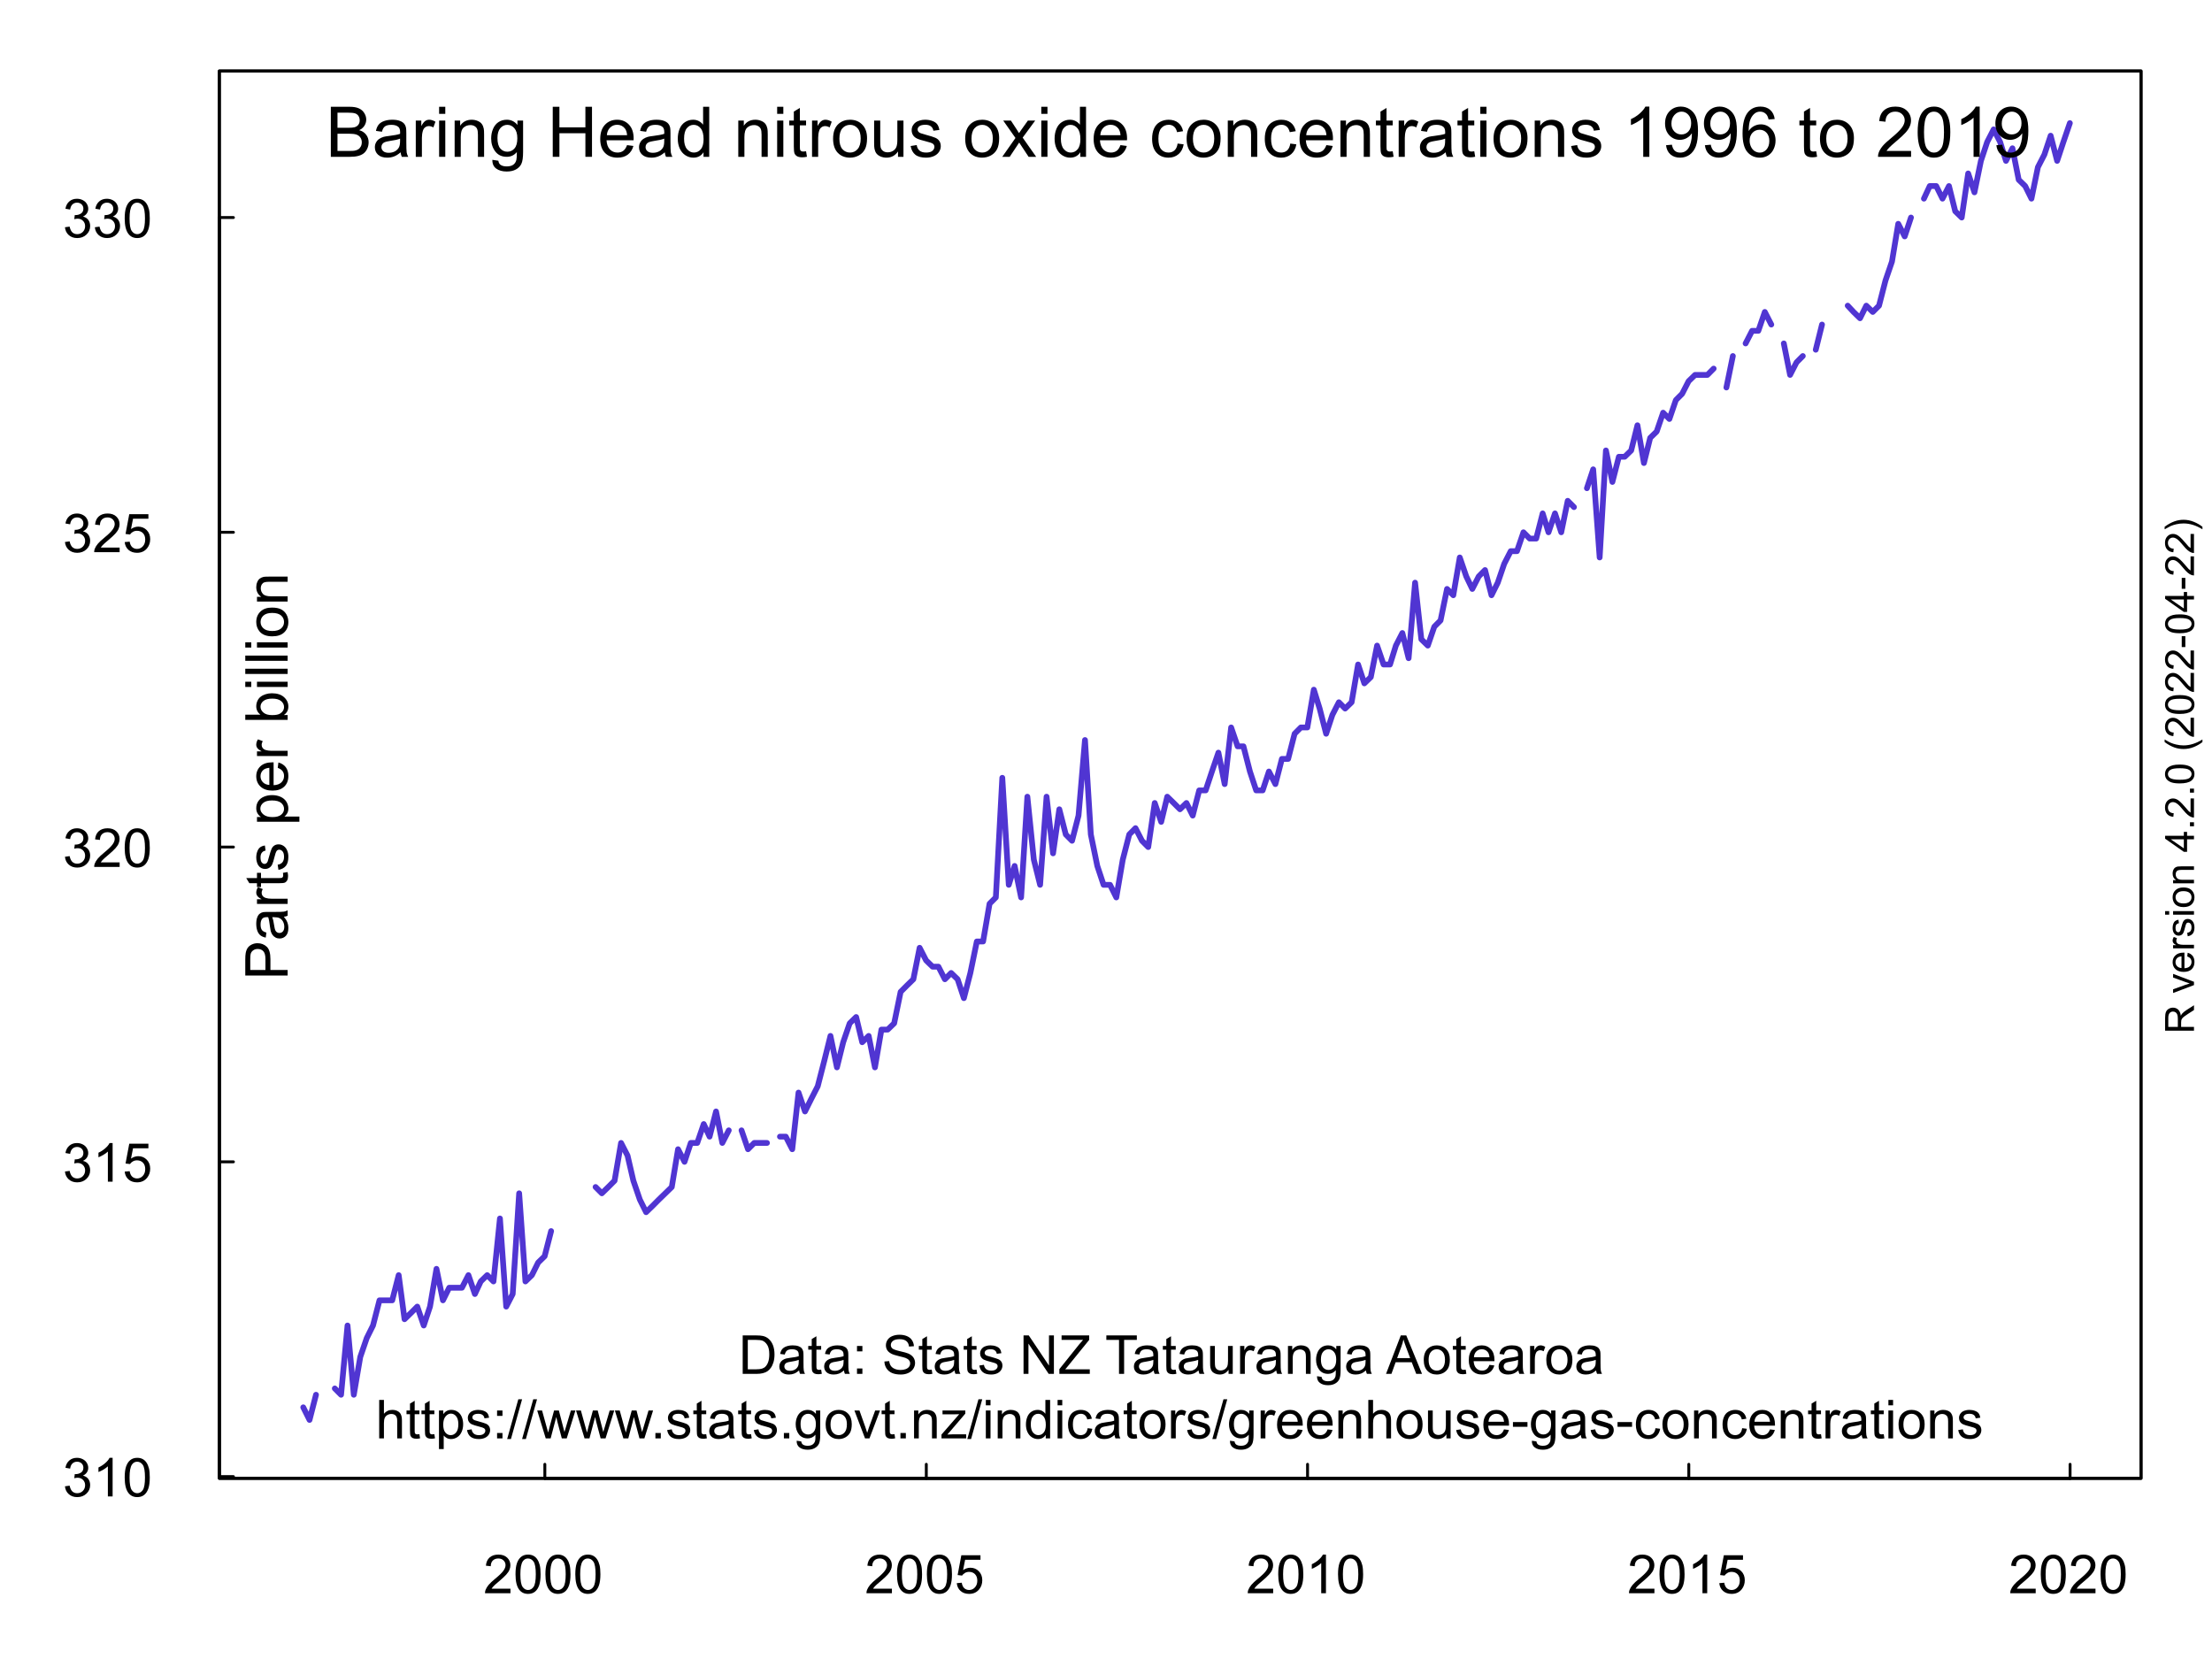 <?xml version="1.0" encoding="UTF-8"?>
<svg xmlns="http://www.w3.org/2000/svg" xmlns:xlink="http://www.w3.org/1999/xlink" width="576pt" height="432pt" viewBox="0 0 576 432" version="1.1">
<defs>
<g>
<symbol overflow="visible" id="glyph0-0">
<path style="stroke:none;" d="M 1.75 0 L 1.75 -8.75 L 8.75 -8.75 L 8.75 0 Z M 1.969 -0.219 L 8.531 -0.219 L 8.531 -8.531 L 1.969 -8.531 Z M 1.969 -0.219 "/>
</symbol>
<symbol overflow="visible" id="glyph0-1">
<path style="stroke:none;" d="M 7.047 -1.188 L 7.047 0 L 0.422 0 C 0.41 -0.289 0.457 -0.578 0.562 -0.859 C 0.738 -1.305 1.008 -1.75 1.375 -2.188 C 1.75 -2.625 2.285 -3.129 2.984 -3.703 C 4.078 -4.598 4.812 -5.305 5.188 -5.828 C 5.57 -6.348 5.766 -6.844 5.766 -7.312 C 5.766 -7.801 5.586 -8.211 5.234 -8.547 C 4.891 -8.879 4.441 -9.047 3.891 -9.047 C 3.297 -9.047 2.816 -8.867 2.453 -8.516 C 2.098 -8.16 1.922 -7.664 1.922 -7.031 L 0.656 -7.172 C 0.738 -8.109 1.062 -8.82 1.625 -9.312 C 2.195 -9.812 2.957 -10.062 3.906 -10.062 C 4.875 -10.062 5.633 -9.797 6.188 -9.266 C 6.75 -8.734 7.031 -8.07 7.031 -7.281 C 7.031 -6.875 6.945 -6.477 6.781 -6.094 C 6.625 -5.707 6.352 -5.301 5.969 -4.875 C 5.594 -4.445 4.961 -3.859 4.078 -3.109 C 3.336 -2.492 2.863 -2.07 2.656 -1.844 C 2.445 -1.625 2.273 -1.406 2.141 -1.188 Z M 7.047 -1.188 "/>
</symbol>
<symbol overflow="visible" id="glyph0-2">
<path style="stroke:none;" d="M 0.578 -4.938 C 0.578 -6.125 0.695 -7.078 0.938 -7.797 C 1.188 -8.523 1.551 -9.082 2.031 -9.469 C 2.508 -9.863 3.113 -10.062 3.844 -10.062 C 4.383 -10.062 4.859 -9.953 5.266 -9.734 C 5.672 -9.516 6.004 -9.203 6.266 -8.797 C 6.535 -8.391 6.742 -7.895 6.891 -7.312 C 7.035 -6.727 7.109 -5.938 7.109 -4.938 C 7.109 -3.758 6.988 -2.812 6.75 -2.094 C 6.508 -1.375 6.148 -0.816 5.672 -0.422 C 5.191 -0.023 4.582 0.172 3.844 0.172 C 2.883 0.172 2.129 -0.176 1.578 -0.875 C 0.91 -1.707 0.578 -3.062 0.578 -4.938 Z M 1.844 -4.938 C 1.844 -3.289 2.035 -2.195 2.422 -1.656 C 2.805 -1.113 3.281 -0.844 3.844 -0.844 C 4.414 -0.844 4.895 -1.113 5.281 -1.656 C 5.664 -2.207 5.859 -3.301 5.859 -4.938 C 5.859 -6.594 5.664 -7.691 5.281 -8.234 C 4.895 -8.773 4.41 -9.047 3.828 -9.047 C 3.266 -9.047 2.816 -8.805 2.484 -8.328 C 2.055 -7.711 1.844 -6.582 1.844 -4.938 Z M 1.844 -4.938 "/>
</symbol>
<symbol overflow="visible" id="glyph0-3">
<path style="stroke:none;" d="M 0.578 -2.625 L 1.875 -2.734 C 1.969 -2.109 2.188 -1.633 2.531 -1.312 C 2.883 -1 3.305 -0.844 3.797 -0.844 C 4.391 -0.844 4.891 -1.066 5.297 -1.516 C 5.711 -1.961 5.922 -2.551 5.922 -3.281 C 5.922 -3.988 5.723 -4.547 5.328 -4.953 C 4.93 -5.359 4.414 -5.562 3.781 -5.562 C 3.383 -5.562 3.023 -5.469 2.703 -5.281 C 2.391 -5.102 2.141 -4.875 1.953 -4.594 L 0.797 -4.734 L 1.766 -9.891 L 6.75 -9.891 L 6.75 -8.703 L 2.75 -8.703 L 2.219 -6.016 C 2.82 -6.43 3.453 -6.641 4.109 -6.641 C 4.984 -6.641 5.719 -6.336 6.312 -5.734 C 6.914 -5.129 7.219 -4.348 7.219 -3.391 C 7.219 -2.484 6.957 -1.703 6.438 -1.047 C 5.789 -0.234 4.91 0.172 3.797 0.172 C 2.891 0.172 2.145 -0.082 1.562 -0.594 C 0.988 -1.102 0.66 -1.781 0.578 -2.625 Z M 0.578 -2.625 "/>
</symbol>
<symbol overflow="visible" id="glyph0-4">
<path style="stroke:none;" d="M 5.219 0 L 3.984 0 L 3.984 -7.844 C 3.691 -7.562 3.301 -7.273 2.812 -6.984 C 2.332 -6.703 1.906 -6.492 1.531 -6.359 L 1.531 -7.547 C 2.219 -7.867 2.816 -8.258 3.328 -8.719 C 3.848 -9.176 4.211 -9.625 4.422 -10.062 L 5.219 -10.062 Z M 5.219 0 "/>
</symbol>
<symbol overflow="visible" id="glyph0-5">
<path style="stroke:none;" d="M 0.594 -2.641 L 1.812 -2.812 C 1.957 -2.113 2.195 -1.609 2.531 -1.297 C 2.875 -0.992 3.289 -0.844 3.781 -0.844 C 4.363 -0.844 4.852 -1.039 5.25 -1.438 C 5.645 -1.844 5.844 -2.344 5.844 -2.938 C 5.844 -3.5 5.656 -3.961 5.281 -4.328 C 4.914 -4.691 4.453 -4.875 3.891 -4.875 C 3.648 -4.875 3.359 -4.832 3.016 -4.75 L 3.156 -5.828 C 3.238 -5.816 3.301 -5.812 3.344 -5.812 C 3.875 -5.812 4.348 -5.945 4.766 -6.219 C 5.18 -6.488 5.391 -6.91 5.391 -7.484 C 5.391 -7.93 5.238 -8.301 4.938 -8.594 C 4.633 -8.895 4.238 -9.047 3.75 -9.047 C 3.27 -9.047 2.867 -8.895 2.547 -8.594 C 2.234 -8.301 2.031 -7.852 1.938 -7.25 L 0.719 -7.469 C 0.863 -8.289 1.203 -8.926 1.734 -9.375 C 2.266 -9.832 2.926 -10.062 3.719 -10.062 C 4.27 -10.062 4.773 -9.941 5.234 -9.703 C 5.691 -9.473 6.039 -9.156 6.281 -8.75 C 6.531 -8.344 6.656 -7.91 6.656 -7.453 C 6.656 -7.023 6.539 -6.633 6.312 -6.281 C 6.082 -5.926 5.738 -5.641 5.281 -5.422 C 5.875 -5.285 6.332 -5.004 6.656 -4.578 C 6.988 -4.148 7.156 -3.609 7.156 -2.953 C 7.156 -2.078 6.832 -1.336 6.188 -0.734 C 5.551 -0.129 4.75 0.172 3.781 0.172 C 2.895 0.172 2.16 -0.086 1.578 -0.609 C 1.004 -1.129 0.676 -1.805 0.594 -2.641 Z M 0.594 -2.641 "/>
</symbol>
<symbol overflow="visible" id="glyph0-6">
<path style="stroke:none;" d="M 1.078 0 L 1.078 -10.016 L 4.531 -10.016 C 5.312 -10.016 5.906 -9.969 6.312 -9.875 C 6.883 -9.75 7.375 -9.508 7.781 -9.156 C 8.312 -8.707 8.707 -8.133 8.969 -7.438 C 9.227 -6.75 9.359 -5.957 9.359 -5.062 C 9.359 -4.301 9.27 -3.625 9.094 -3.031 C 8.914 -2.445 8.688 -1.961 8.406 -1.578 C 8.133 -1.191 7.832 -0.891 7.5 -0.672 C 7.164 -0.453 6.766 -0.285 6.297 -0.172 C 5.836 -0.055 5.305 0 4.703 0 Z M 2.406 -1.188 L 4.547 -1.188 C 5.203 -1.188 5.719 -1.242 6.094 -1.359 C 6.477 -1.484 6.781 -1.66 7 -1.891 C 7.312 -2.203 7.555 -2.625 7.734 -3.156 C 7.91 -3.688 8 -4.332 8 -5.094 C 8 -6.133 7.828 -6.938 7.484 -7.5 C 7.141 -8.062 6.723 -8.441 6.234 -8.641 C 5.867 -8.773 5.297 -8.844 4.516 -8.844 L 2.406 -8.844 Z M 2.406 -1.188 "/>
</symbol>
<symbol overflow="visible" id="glyph0-7">
<path style="stroke:none;" d="M 5.656 -0.891 C 5.207 -0.504 4.77 -0.227 4.344 -0.062 C 3.926 0.094 3.473 0.172 2.984 0.172 C 2.191 0.172 1.578 -0.02 1.141 -0.406 C 0.711 -0.801 0.5 -1.305 0.5 -1.922 C 0.5 -2.273 0.578 -2.598 0.734 -2.891 C 0.898 -3.18 1.113 -3.414 1.375 -3.594 C 1.645 -3.77 1.941 -3.906 2.266 -4 C 2.504 -4.062 2.867 -4.125 3.359 -4.188 C 4.359 -4.301 5.094 -4.441 5.562 -4.609 C 5.562 -4.773 5.562 -4.879 5.562 -4.922 C 5.562 -5.43 5.445 -5.785 5.219 -5.984 C 4.906 -6.266 4.438 -6.406 3.812 -6.406 C 3.238 -6.406 2.812 -6.301 2.531 -6.094 C 2.258 -5.895 2.055 -5.539 1.922 -5.031 L 0.719 -5.188 C 0.82 -5.707 1 -6.125 1.25 -6.438 C 1.508 -6.75 1.875 -6.988 2.344 -7.156 C 2.82 -7.332 3.375 -7.422 4 -7.422 C 4.613 -7.422 5.113 -7.348 5.5 -7.203 C 5.883 -7.055 6.164 -6.875 6.344 -6.656 C 6.531 -6.438 6.66 -6.156 6.734 -5.812 C 6.773 -5.602 6.797 -5.227 6.797 -4.688 L 6.797 -3.047 C 6.797 -1.898 6.82 -1.176 6.875 -0.875 C 6.926 -0.57 7.031 -0.281 7.188 0 L 5.906 0 C 5.781 -0.258 5.695 -0.555 5.656 -0.891 Z M 5.562 -3.641 C 5.113 -3.461 4.441 -3.305 3.547 -3.172 C 3.047 -3.098 2.688 -3.016 2.469 -2.922 C 2.258 -2.836 2.098 -2.707 1.984 -2.531 C 1.867 -2.352 1.812 -2.16 1.812 -1.953 C 1.812 -1.617 1.938 -1.344 2.188 -1.125 C 2.438 -0.906 2.801 -0.797 3.281 -0.797 C 3.758 -0.797 4.18 -0.898 4.547 -1.109 C 4.91 -1.316 5.18 -1.602 5.359 -1.969 C 5.492 -2.238 5.562 -2.645 5.562 -3.188 Z M 5.562 -3.641 "/>
</symbol>
<symbol overflow="visible" id="glyph0-8">
<path style="stroke:none;" d="M 3.609 -1.094 L 3.781 -0.016 C 3.438 0.055 3.129 0.094 2.859 0.094 C 2.41 0.094 2.062 0.023 1.812 -0.109 C 1.57 -0.254 1.398 -0.441 1.297 -0.672 C 1.203 -0.898 1.156 -1.383 1.156 -2.125 L 1.156 -6.297 L 0.25 -6.297 L 0.25 -7.266 L 1.156 -7.266 L 1.156 -9.062 L 2.375 -9.797 L 2.375 -7.266 L 3.609 -7.266 L 3.609 -6.297 L 2.375 -6.297 L 2.375 -2.062 C 2.375 -1.707 2.395 -1.477 2.438 -1.375 C 2.477 -1.281 2.547 -1.203 2.641 -1.141 C 2.742 -1.078 2.883 -1.047 3.062 -1.047 C 3.207 -1.047 3.391 -1.062 3.609 -1.094 Z M 3.609 -1.094 "/>
</symbol>
<symbol overflow="visible" id="glyph0-9">
<path style="stroke:none;" d="M 1.266 -5.859 L 1.266 -7.266 L 2.672 -7.266 L 2.672 -5.859 Z M 1.266 0 L 1.266 -1.406 L 2.672 -1.406 L 2.672 0 Z M 1.266 0 "/>
</symbol>
<symbol overflow="visible" id="glyph0-10">
<path style="stroke:none;" d=""/>
</symbol>
<symbol overflow="visible" id="glyph0-11">
<path style="stroke:none;" d="M 0.625 -3.219 L 1.875 -3.328 C 1.938 -2.828 2.078 -2.414 2.297 -2.094 C 2.516 -1.77 2.848 -1.508 3.297 -1.312 C 3.754 -1.113 4.27 -1.016 4.844 -1.016 C 5.344 -1.016 5.785 -1.086 6.172 -1.234 C 6.566 -1.391 6.859 -1.598 7.047 -1.859 C 7.234 -2.117 7.328 -2.406 7.328 -2.719 C 7.328 -3.031 7.234 -3.301 7.047 -3.531 C 6.867 -3.77 6.57 -3.973 6.156 -4.141 C 5.883 -4.242 5.285 -4.406 4.359 -4.625 C 3.441 -4.844 2.801 -5.051 2.438 -5.25 C 1.957 -5.5 1.598 -5.805 1.359 -6.172 C 1.129 -6.547 1.016 -6.969 1.016 -7.438 C 1.016 -7.938 1.156 -8.406 1.438 -8.844 C 1.727 -9.289 2.148 -9.625 2.703 -9.844 C 3.254 -10.07 3.867 -10.188 4.547 -10.188 C 5.285 -10.188 5.938 -10.066 6.5 -9.828 C 7.07 -9.586 7.508 -9.234 7.812 -8.766 C 8.113 -8.305 8.281 -7.785 8.312 -7.203 L 7.031 -7.109 C 6.969 -7.734 6.738 -8.207 6.344 -8.531 C 5.945 -8.863 5.363 -9.031 4.594 -9.031 C 3.789 -9.031 3.207 -8.879 2.844 -8.578 C 2.477 -8.285 2.297 -7.93 2.297 -7.516 C 2.297 -7.16 2.426 -6.863 2.688 -6.625 C 2.938 -6.395 3.598 -6.156 4.672 -5.906 C 5.754 -5.664 6.492 -5.457 6.891 -5.281 C 7.473 -5.008 7.906 -4.664 8.188 -4.25 C 8.469 -3.844 8.609 -3.367 8.609 -2.828 C 8.609 -2.297 8.453 -1.789 8.141 -1.312 C 7.836 -0.844 7.398 -0.477 6.828 -0.219 C 6.254 0.039 5.613 0.172 4.906 0.172 C 4 0.172 3.238 0.039 2.625 -0.219 C 2.008 -0.488 1.523 -0.891 1.172 -1.422 C 0.828 -1.953 0.645 -2.551 0.625 -3.219 Z M 0.625 -3.219 "/>
</symbol>
<symbol overflow="visible" id="glyph0-12">
<path style="stroke:none;" d="M 0.438 -2.172 L 1.641 -2.359 C 1.711 -1.867 1.906 -1.492 2.219 -1.234 C 2.531 -0.973 2.969 -0.844 3.531 -0.844 C 4.094 -0.844 4.508 -0.957 4.781 -1.188 C 5.062 -1.414 5.203 -1.688 5.203 -2 C 5.203 -2.281 5.078 -2.5 4.828 -2.656 C 4.66 -2.77 4.242 -2.91 3.578 -3.078 C 2.672 -3.305 2.039 -3.504 1.688 -3.672 C 1.344 -3.836 1.082 -4.066 0.906 -4.359 C 0.727 -4.648 0.641 -4.973 0.641 -5.328 C 0.641 -5.648 0.711 -5.945 0.859 -6.219 C 1.004 -6.5 1.207 -6.734 1.469 -6.922 C 1.656 -7.055 1.91 -7.172 2.234 -7.266 C 2.566 -7.367 2.926 -7.422 3.312 -7.422 C 3.875 -7.422 4.367 -7.336 4.797 -7.172 C 5.234 -7.016 5.555 -6.797 5.766 -6.516 C 5.973 -6.234 6.113 -5.859 6.188 -5.391 L 4.984 -5.219 C 4.93 -5.594 4.77 -5.883 4.5 -6.094 C 4.238 -6.301 3.867 -6.406 3.391 -6.406 C 2.828 -6.406 2.426 -6.312 2.188 -6.125 C 1.945 -5.945 1.828 -5.727 1.828 -5.469 C 1.828 -5.312 1.875 -5.172 1.969 -5.047 C 2.07 -4.91 2.234 -4.801 2.453 -4.719 C 2.566 -4.676 2.926 -4.57 3.531 -4.406 C 4.406 -4.164 5.016 -3.973 5.359 -3.828 C 5.703 -3.68 5.969 -3.469 6.156 -3.188 C 6.352 -2.906 6.453 -2.555 6.453 -2.141 C 6.453 -1.723 6.332 -1.332 6.094 -0.969 C 5.863 -0.613 5.52 -0.332 5.062 -0.125 C 4.613 0.07 4.102 0.172 3.531 0.172 C 2.594 0.172 1.875 -0.023 1.375 -0.422 C 0.883 -0.816 0.57 -1.398 0.438 -2.172 Z M 0.438 -2.172 "/>
</symbol>
<symbol overflow="visible" id="glyph0-13">
<path style="stroke:none;" d="M 1.062 0 L 1.062 -10.016 L 2.422 -10.016 L 7.688 -2.156 L 7.688 -10.016 L 8.969 -10.016 L 8.969 0 L 7.609 0 L 2.344 -7.875 L 2.344 0 Z M 1.062 0 "/>
</symbol>
<symbol overflow="visible" id="glyph0-14">
<path style="stroke:none;" d="M 0.281 0 L 0.281 -1.234 L 5.422 -7.656 C 5.785 -8.102 6.129 -8.5 6.453 -8.844 L 0.859 -8.844 L 0.859 -10.016 L 8.047 -10.016 L 8.047 -8.844 L 2.406 -1.891 L 1.812 -1.188 L 8.203 -1.188 L 8.203 0 Z M 0.281 0 "/>
</symbol>
<symbol overflow="visible" id="glyph0-15">
<path style="stroke:none;" d="M 3.625 0 L 3.625 -8.844 L 0.328 -8.844 L 0.328 -10.016 L 8.266 -10.016 L 8.266 -8.844 L 4.953 -8.844 L 4.953 0 Z M 3.625 0 "/>
</symbol>
<symbol overflow="visible" id="glyph0-16">
<path style="stroke:none;" d="M 5.688 0 L 5.688 -1.062 C 5.113 -0.238 4.344 0.172 3.375 0.172 C 2.945 0.172 2.547 0.086 2.172 -0.078 C 1.805 -0.242 1.531 -0.453 1.344 -0.703 C 1.164 -0.953 1.039 -1.254 0.969 -1.609 C 0.914 -1.848 0.891 -2.234 0.891 -2.766 L 0.891 -7.266 L 2.125 -7.266 L 2.125 -3.234 C 2.125 -2.586 2.148 -2.156 2.203 -1.938 C 2.273 -1.613 2.438 -1.359 2.688 -1.172 C 2.938 -0.984 3.25 -0.891 3.625 -0.891 C 3.988 -0.891 4.332 -0.984 4.656 -1.172 C 4.977 -1.367 5.207 -1.629 5.344 -1.953 C 5.477 -2.273 5.547 -2.75 5.547 -3.375 L 5.547 -7.266 L 6.781 -7.266 L 6.781 0 Z M 5.688 0 "/>
</symbol>
<symbol overflow="visible" id="glyph0-17">
<path style="stroke:none;" d="M 0.906 0 L 0.906 -7.266 L 2.016 -7.266 L 2.016 -6.156 C 2.297 -6.676 2.555 -7.016 2.797 -7.172 C 3.035 -7.336 3.301 -7.422 3.594 -7.422 C 4.008 -7.422 4.43 -7.289 4.859 -7.031 L 4.438 -5.891 C 4.133 -6.066 3.832 -6.156 3.531 -6.156 C 3.258 -6.156 3.016 -6.07 2.797 -5.906 C 2.586 -5.75 2.438 -5.523 2.344 -5.234 C 2.207 -4.797 2.141 -4.316 2.141 -3.797 L 2.141 0 Z M 0.906 0 "/>
</symbol>
<symbol overflow="visible" id="glyph0-18">
<path style="stroke:none;" d="M 0.922 0 L 0.922 -7.266 L 2.031 -7.266 L 2.031 -6.234 C 2.562 -7.023 3.332 -7.422 4.344 -7.422 C 4.781 -7.422 5.18 -7.344 5.547 -7.188 C 5.91 -7.031 6.18 -6.82 6.359 -6.562 C 6.547 -6.312 6.676 -6.008 6.75 -5.656 C 6.801 -5.426 6.828 -5.031 6.828 -4.469 L 6.828 0 L 5.594 0 L 5.594 -4.422 C 5.594 -4.922 5.547 -5.289 5.453 -5.531 C 5.359 -5.781 5.188 -5.977 4.938 -6.125 C 4.695 -6.281 4.41 -6.359 4.078 -6.359 C 3.555 -6.359 3.102 -6.191 2.719 -5.859 C 2.344 -5.523 2.156 -4.895 2.156 -3.969 L 2.156 0 Z M 0.922 0 "/>
</symbol>
<symbol overflow="visible" id="glyph0-19">
<path style="stroke:none;" d="M 0.703 0.609 L 1.891 0.781 C 1.941 1.145 2.082 1.414 2.312 1.594 C 2.613 1.812 3.031 1.922 3.562 1.922 C 4.133 1.922 4.57 1.805 4.875 1.578 C 5.188 1.359 5.398 1.039 5.516 0.625 C 5.578 0.375 5.602 -0.148 5.594 -0.953 C 5.062 -0.316 4.395 0 3.594 0 C 2.594 0 1.816 -0.359 1.266 -1.078 C 0.723 -1.797 0.453 -2.66 0.453 -3.672 C 0.453 -4.359 0.578 -4.992 0.828 -5.578 C 1.078 -6.172 1.438 -6.625 1.906 -6.938 C 2.383 -7.258 2.945 -7.422 3.594 -7.422 C 4.445 -7.422 5.156 -7.078 5.719 -6.391 L 5.719 -7.266 L 6.844 -7.266 L 6.844 -0.984 C 6.844 0.148 6.727 0.953 6.5 1.422 C 6.27 1.891 5.906 2.258 5.406 2.531 C 4.906 2.812 4.289 2.953 3.562 2.953 C 2.695 2.953 2 2.754 1.469 2.359 C 0.938 1.973 0.68 1.391 0.703 0.609 Z M 1.719 -3.766 C 1.719 -2.805 1.906 -2.109 2.281 -1.672 C 2.656 -1.234 3.129 -1.016 3.703 -1.016 C 4.266 -1.016 4.738 -1.234 5.125 -1.672 C 5.508 -2.109 5.703 -2.789 5.703 -3.719 C 5.703 -4.602 5.504 -5.27 5.109 -5.719 C 4.711 -6.176 4.238 -6.406 3.688 -6.406 C 3.133 -6.406 2.664 -6.18 2.281 -5.734 C 1.906 -5.297 1.719 -4.641 1.719 -3.766 Z M 1.719 -3.766 "/>
</symbol>
<symbol overflow="visible" id="glyph0-20">
<path style="stroke:none;" d="M -0.016 0 L 3.828 -10.016 L 5.25 -10.016 L 9.359 0 L 7.844 0 L 6.672 -3.031 L 2.484 -3.031 L 1.391 0 Z M 2.875 -4.109 L 6.266 -4.109 L 5.219 -6.891 C 4.906 -7.734 4.672 -8.426 4.516 -8.969 C 4.391 -8.32 4.207 -7.688 3.969 -7.062 Z M 2.875 -4.109 "/>
</symbol>
<symbol overflow="visible" id="glyph0-21">
<path style="stroke:none;" d="M 0.469 -3.625 C 0.469 -4.969 0.844 -5.969 1.594 -6.625 C 2.207 -7.156 2.969 -7.422 3.875 -7.422 C 4.863 -7.422 5.676 -7.094 6.312 -6.438 C 6.945 -5.789 7.266 -4.891 7.266 -3.734 C 7.266 -2.797 7.125 -2.055 6.844 -1.516 C 6.562 -0.984 6.148 -0.566 5.609 -0.266 C 5.078 0.023 4.5 0.172 3.875 0.172 C 2.852 0.172 2.031 -0.156 1.406 -0.812 C 0.781 -1.469 0.469 -2.406 0.469 -3.625 Z M 1.734 -3.625 C 1.734 -2.695 1.938 -2 2.344 -1.531 C 2.75 -1.07 3.258 -0.844 3.875 -0.844 C 4.477 -0.844 4.984 -1.078 5.391 -1.547 C 5.797 -2.016 6 -2.723 6 -3.672 C 6 -4.566 5.797 -5.242 5.391 -5.703 C 4.984 -6.172 4.477 -6.406 3.875 -6.406 C 3.258 -6.406 2.75 -6.176 2.344 -5.719 C 1.938 -5.258 1.734 -4.562 1.734 -3.625 Z M 1.734 -3.625 "/>
</symbol>
<symbol overflow="visible" id="glyph0-22">
<path style="stroke:none;" d="M 5.891 -2.344 L 7.172 -2.188 C 6.961 -1.438 6.586 -0.852 6.047 -0.438 C 5.504 -0.031 4.812 0.172 3.969 0.172 C 2.906 0.172 2.062 -0.156 1.438 -0.812 C 0.82 -1.469 0.516 -2.383 0.516 -3.562 C 0.516 -4.789 0.828 -5.738 1.453 -6.406 C 2.086 -7.082 2.906 -7.422 3.906 -7.422 C 4.875 -7.422 5.664 -7.086 6.281 -6.422 C 6.895 -5.766 7.203 -4.836 7.203 -3.641 C 7.203 -3.566 7.203 -3.457 7.203 -3.312 L 1.781 -3.312 C 1.832 -2.52 2.055 -1.91 2.453 -1.484 C 2.859 -1.055 3.367 -0.844 3.984 -0.844 C 4.43 -0.844 4.812 -0.961 5.125 -1.203 C 5.445 -1.441 5.703 -1.82 5.891 -2.344 Z M 1.859 -4.328 L 5.906 -4.328 C 5.852 -4.941 5.695 -5.398 5.438 -5.703 C 5.051 -6.172 4.547 -6.406 3.922 -6.406 C 3.348 -6.406 2.867 -6.219 2.484 -5.844 C 2.109 -5.469 1.898 -4.961 1.859 -4.328 Z M 1.859 -4.328 "/>
</symbol>
<symbol overflow="visible" id="glyph0-23">
<path style="stroke:none;" d="M 0.922 0 L 0.922 -10.016 L 2.156 -10.016 L 2.156 -6.422 C 2.727 -7.086 3.453 -7.422 4.328 -7.422 C 4.867 -7.422 5.336 -7.312 5.734 -7.094 C 6.129 -6.883 6.41 -6.594 6.578 -6.219 C 6.754 -5.852 6.844 -5.312 6.844 -4.594 L 6.844 0 L 5.609 0 L 5.609 -4.594 C 5.609 -5.219 5.473 -5.664 5.203 -5.938 C 4.941 -6.219 4.566 -6.359 4.078 -6.359 C 3.711 -6.359 3.367 -6.266 3.047 -6.078 C 2.723 -5.891 2.492 -5.633 2.359 -5.312 C 2.223 -4.988 2.156 -4.539 2.156 -3.969 L 2.156 0 Z M 0.922 0 "/>
</symbol>
<symbol overflow="visible" id="glyph0-24">
<path style="stroke:none;" d="M 0.922 2.781 L 0.922 -7.266 L 2.047 -7.266 L 2.047 -6.312 C 2.305 -6.688 2.602 -6.961 2.938 -7.141 C 3.27 -7.328 3.676 -7.422 4.156 -7.422 C 4.77 -7.422 5.312 -7.258 5.781 -6.938 C 6.258 -6.625 6.617 -6.176 6.859 -5.594 C 7.098 -5.008 7.219 -4.375 7.219 -3.688 C 7.219 -2.945 7.082 -2.273 6.812 -1.672 C 6.551 -1.078 6.164 -0.617 5.656 -0.297 C 5.156 0.016 4.625 0.172 4.062 0.172 C 3.656 0.172 3.285 0.082 2.953 -0.094 C 2.629 -0.27 2.363 -0.488 2.156 -0.75 L 2.156 2.781 Z M 2.031 -3.594 C 2.031 -2.656 2.219 -1.961 2.594 -1.516 C 2.977 -1.066 3.441 -0.844 3.984 -0.844 C 4.523 -0.844 4.988 -1.07 5.375 -1.531 C 5.77 -2 5.969 -2.719 5.969 -3.688 C 5.969 -4.613 5.773 -5.305 5.391 -5.766 C 5.016 -6.223 4.562 -6.453 4.031 -6.453 C 3.508 -6.453 3.047 -6.207 2.641 -5.719 C 2.234 -5.227 2.031 -4.52 2.031 -3.594 Z M 2.031 -3.594 "/>
</symbol>
<symbol overflow="visible" id="glyph0-25">
<path style="stroke:none;" d="M 0 0.172 L 2.906 -10.188 L 3.891 -10.188 L 0.984 0.172 Z M 0 0.172 "/>
</symbol>
<symbol overflow="visible" id="glyph0-26">
<path style="stroke:none;" d="M 2.266 0 L 0.047 -7.266 L 1.312 -7.266 L 2.469 -3.062 L 2.906 -1.516 C 2.914 -1.586 3.039 -2.086 3.281 -3.016 L 4.438 -7.266 L 5.688 -7.266 L 6.781 -3.047 L 7.141 -1.656 L 7.562 -3.062 L 8.812 -7.266 L 10 -7.266 L 7.734 0 L 6.453 0 L 5.297 -4.344 L 5.016 -5.578 L 3.547 0 Z M 2.266 0 "/>
</symbol>
<symbol overflow="visible" id="glyph0-27">
<path style="stroke:none;" d="M 1.266 0 L 1.266 -1.406 L 2.672 -1.406 L 2.672 0 Z M 1.266 0 "/>
</symbol>
<symbol overflow="visible" id="glyph0-28">
<path style="stroke:none;" d="M 2.938 0 L 0.172 -7.266 L 1.484 -7.266 L 3.031 -2.906 C 3.195 -2.438 3.352 -1.953 3.5 -1.453 C 3.613 -1.836 3.766 -2.297 3.953 -2.828 L 5.578 -7.266 L 6.844 -7.266 L 4.094 0 Z M 2.938 0 "/>
</symbol>
<symbol overflow="visible" id="glyph0-29">
<path style="stroke:none;" d="M 0.281 0 L 0.281 -1 L 4.891 -6.297 C 4.367 -6.273 3.906 -6.266 3.5 -6.266 L 0.547 -6.266 L 0.547 -7.266 L 6.484 -7.266 L 6.484 -6.453 L 2.547 -1.844 L 1.797 -1 C 2.348 -1.039 2.863 -1.062 3.344 -1.062 L 6.703 -1.062 L 6.703 0 Z M 0.281 0 "/>
</symbol>
<symbol overflow="visible" id="glyph0-30">
<path style="stroke:none;" d="M 0.938 -8.609 L 0.938 -10.016 L 2.156 -10.016 L 2.156 -8.609 Z M 0.938 0 L 0.938 -7.266 L 2.156 -7.266 L 2.156 0 Z M 0.938 0 "/>
</symbol>
<symbol overflow="visible" id="glyph0-31">
<path style="stroke:none;" d="M 5.641 0 L 5.641 -0.922 C 5.172 -0.191 4.492 0.172 3.609 0.172 C 3.023 0.172 2.488 0.008 2 -0.312 C 1.52 -0.633 1.145 -1.082 0.875 -1.656 C 0.613 -2.227 0.484 -2.883 0.484 -3.625 C 0.484 -4.344 0.602 -5 0.844 -5.594 C 1.082 -6.188 1.441 -6.641 1.922 -6.953 C 2.41 -7.266 2.953 -7.422 3.547 -7.422 C 3.984 -7.422 4.375 -7.328 4.719 -7.141 C 5.062 -6.961 5.336 -6.723 5.547 -6.422 L 5.547 -10.016 L 6.781 -10.016 L 6.781 0 Z M 1.75 -3.625 C 1.75 -2.695 1.941 -2 2.328 -1.531 C 2.723 -1.07 3.188 -0.844 3.719 -0.844 C 4.258 -0.844 4.719 -1.062 5.094 -1.5 C 5.469 -1.945 5.656 -2.617 5.656 -3.516 C 5.656 -4.516 5.461 -5.242 5.078 -5.703 C 4.691 -6.172 4.223 -6.406 3.672 -6.406 C 3.117 -6.406 2.66 -6.18 2.297 -5.734 C 1.93 -5.285 1.75 -4.582 1.75 -3.625 Z M 1.75 -3.625 "/>
</symbol>
<symbol overflow="visible" id="glyph0-32">
<path style="stroke:none;" d="M 5.656 -2.656 L 6.875 -2.5 C 6.738 -1.664 6.395 -1.008 5.844 -0.531 C 5.301 -0.062 4.633 0.172 3.844 0.172 C 2.852 0.172 2.055 -0.148 1.453 -0.797 C 0.848 -1.453 0.547 -2.391 0.547 -3.609 C 0.547 -4.391 0.676 -5.07 0.938 -5.656 C 1.195 -6.25 1.594 -6.691 2.125 -6.984 C 2.656 -7.273 3.234 -7.422 3.859 -7.422 C 4.641 -7.422 5.281 -7.223 5.781 -6.828 C 6.289 -6.43 6.613 -5.863 6.75 -5.125 L 5.562 -4.938 C 5.445 -5.426 5.242 -5.789 4.953 -6.031 C 4.66 -6.281 4.312 -6.406 3.906 -6.406 C 3.281 -6.406 2.773 -6.18 2.391 -5.734 C 2.004 -5.297 1.812 -4.598 1.812 -3.641 C 1.812 -2.66 2 -1.945 2.375 -1.5 C 2.75 -1.062 3.234 -0.844 3.828 -0.844 C 4.316 -0.844 4.723 -0.988 5.047 -1.281 C 5.367 -1.582 5.57 -2.039 5.656 -2.656 Z M 5.656 -2.656 "/>
</symbol>
<symbol overflow="visible" id="glyph0-33">
<path style="stroke:none;" d="M 0.438 -3.016 L 0.438 -4.25 L 4.219 -4.25 L 4.219 -3.016 Z M 0.438 -3.016 "/>
</symbol>
<symbol overflow="visible" id="glyph1-0">
<path style="stroke:none;" d="M 2.281 0 L 2.281 -11.375 L 11.375 -11.375 L 11.375 0 Z M 2.562 -0.281 L 11.094 -0.281 L 11.094 -11.094 L 2.562 -11.094 Z M 2.562 -0.281 "/>
</symbol>
<symbol overflow="visible" id="glyph1-1">
<path style="stroke:none;" d="M 1.328 0 L 1.328 -13.031 L 6.219 -13.031 C 7.219 -13.031 8.016 -12.895 8.609 -12.625 C 9.211 -12.363 9.688 -11.957 10.031 -11.406 C 10.375 -10.863 10.547 -10.297 10.547 -9.703 C 10.547 -9.141 10.395 -8.613 10.094 -8.125 C 9.789 -7.633 9.332 -7.238 8.719 -6.938 C 9.508 -6.707 10.113 -6.312 10.531 -5.75 C 10.957 -5.195 11.172 -4.539 11.172 -3.781 C 11.172 -3.164 11.039 -2.594 10.781 -2.062 C 10.531 -1.539 10.211 -1.141 9.828 -0.859 C 9.453 -0.578 8.977 -0.363 8.406 -0.219 C 7.832 -0.07 7.129 0 6.297 0 Z M 3.062 -7.562 L 5.875 -7.562 C 6.633 -7.562 7.18 -7.609 7.516 -7.703 C 7.953 -7.836 8.281 -8.055 8.5 -8.359 C 8.727 -8.66 8.844 -9.039 8.844 -9.5 C 8.844 -9.926 8.738 -10.301 8.531 -10.625 C 8.32 -10.957 8.023 -11.188 7.641 -11.312 C 7.254 -11.438 6.594 -11.5 5.656 -11.5 L 3.062 -11.5 Z M 3.062 -1.531 L 6.297 -1.531 C 6.859 -1.531 7.25 -1.551 7.469 -1.594 C 7.875 -1.664 8.207 -1.785 8.469 -1.953 C 8.738 -2.117 8.957 -2.359 9.125 -2.672 C 9.301 -2.992 9.391 -3.363 9.391 -3.781 C 9.391 -4.258 9.266 -4.676 9.016 -5.031 C 8.766 -5.395 8.414 -5.648 7.969 -5.797 C 7.531 -5.941 6.898 -6.016 6.078 -6.016 L 3.062 -6.016 Z M 3.062 -1.531 "/>
</symbol>
<symbol overflow="visible" id="glyph1-2">
<path style="stroke:none;" d="M 7.359 -1.172 C 6.766 -0.66 6.191 -0.301 5.641 -0.094 C 5.098 0.113 4.516 0.219 3.891 0.219 C 2.848 0.219 2.047 -0.035 1.484 -0.547 C 0.93 -1.055 0.656 -1.703 0.656 -2.484 C 0.656 -2.953 0.758 -3.375 0.969 -3.75 C 1.176 -4.133 1.453 -4.441 1.797 -4.672 C 2.141 -4.898 2.523 -5.078 2.953 -5.203 C 3.266 -5.285 3.738 -5.363 4.375 -5.438 C 5.664 -5.594 6.613 -5.773 7.219 -5.984 C 7.227 -6.203 7.234 -6.344 7.234 -6.406 C 7.234 -7.062 7.082 -7.52 6.781 -7.781 C 6.375 -8.145 5.766 -8.328 4.953 -8.328 C 4.203 -8.328 3.645 -8.191 3.281 -7.922 C 2.926 -7.66 2.664 -7.195 2.5 -6.531 L 0.938 -6.75 C 1.07 -7.414 1.301 -7.953 1.625 -8.359 C 1.957 -8.773 2.43 -9.094 3.047 -9.312 C 3.66 -9.539 4.375 -9.656 5.188 -9.656 C 6 -9.656 6.656 -9.555 7.156 -9.359 C 7.656 -9.172 8.023 -8.93 8.266 -8.641 C 8.504 -8.359 8.672 -8 8.766 -7.562 C 8.816 -7.289 8.844 -6.801 8.844 -6.094 L 8.844 -3.953 C 8.844 -2.461 8.875 -1.52 8.938 -1.125 C 9.008 -0.738 9.145 -0.363 9.344 0 L 7.672 0 C 7.516 -0.332 7.41 -0.723 7.359 -1.172 Z M 7.219 -4.734 C 6.645 -4.492 5.773 -4.297 4.609 -4.141 C 3.953 -4.035 3.488 -3.926 3.219 -3.812 C 2.945 -3.695 2.734 -3.523 2.578 -3.297 C 2.43 -3.066 2.359 -2.812 2.359 -2.531 C 2.359 -2.102 2.52 -1.75 2.844 -1.469 C 3.164 -1.188 3.641 -1.047 4.266 -1.047 C 4.879 -1.047 5.426 -1.176 5.906 -1.438 C 6.383 -1.707 6.738 -2.078 6.969 -2.547 C 7.133 -2.91 7.219 -3.445 7.219 -4.156 Z M 7.219 -4.734 "/>
</symbol>
<symbol overflow="visible" id="glyph1-3">
<path style="stroke:none;" d="M 1.188 0 L 1.188 -9.438 L 2.625 -9.438 L 2.625 -8.016 C 2.988 -8.68 3.328 -9.117 3.641 -9.328 C 3.953 -9.547 4.297 -9.656 4.672 -9.656 C 5.203 -9.656 5.75 -9.484 6.312 -9.141 L 5.766 -7.656 C 5.367 -7.883 4.977 -8 4.594 -8 C 4.238 -8 3.922 -7.895 3.641 -7.688 C 3.359 -7.477 3.16 -7.188 3.047 -6.812 C 2.867 -6.238 2.781 -5.613 2.781 -4.938 L 2.781 0 Z M 1.188 0 "/>
</symbol>
<symbol overflow="visible" id="glyph1-4">
<path style="stroke:none;" d="M 1.203 -11.188 L 1.203 -13.031 L 2.812 -13.031 L 2.812 -11.188 Z M 1.203 0 L 1.203 -9.438 L 2.812 -9.438 L 2.812 0 Z M 1.203 0 "/>
</symbol>
<symbol overflow="visible" id="glyph1-5">
<path style="stroke:none;" d="M 1.203 0 L 1.203 -9.438 L 2.641 -9.438 L 2.641 -8.094 C 3.336 -9.133 4.336 -9.656 5.641 -9.656 C 6.211 -9.656 6.734 -9.551 7.203 -9.344 C 7.68 -9.145 8.039 -8.879 8.281 -8.547 C 8.52 -8.211 8.688 -7.816 8.781 -7.359 C 8.844 -7.066 8.875 -6.547 8.875 -5.797 L 8.875 0 L 7.266 0 L 7.266 -5.734 C 7.266 -6.391 7.203 -6.879 7.078 -7.203 C 6.953 -7.523 6.734 -7.781 6.422 -7.969 C 6.109 -8.164 5.738 -8.266 5.312 -8.266 C 4.625 -8.266 4.031 -8.047 3.531 -7.609 C 3.039 -7.18 2.797 -6.363 2.797 -5.156 L 2.797 0 Z M 1.203 0 "/>
</symbol>
<symbol overflow="visible" id="glyph1-6">
<path style="stroke:none;" d="M 0.906 0.781 L 2.469 1.016 C 2.531 1.492 2.707 1.844 3 2.062 C 3.395 2.352 3.938 2.5 4.625 2.5 C 5.363 2.5 5.938 2.352 6.344 2.062 C 6.75 1.77 7.02 1.352 7.156 0.812 C 7.238 0.488 7.281 -0.191 7.281 -1.234 C 6.582 -0.41 5.711 0 4.672 0 C 3.367 0 2.363 -0.469 1.656 -1.406 C 0.945 -2.344 0.594 -3.461 0.594 -4.766 C 0.594 -5.672 0.754 -6.504 1.078 -7.266 C 1.398 -8.023 1.867 -8.613 2.484 -9.031 C 3.109 -9.445 3.836 -9.656 4.672 -9.656 C 5.785 -9.656 6.707 -9.203 7.438 -8.297 L 7.438 -9.438 L 8.906 -9.438 L 8.906 -1.281 C 8.906 0.188 8.754 1.227 8.453 1.844 C 8.16 2.457 7.688 2.941 7.031 3.297 C 6.383 3.648 5.586 3.828 4.641 3.828 C 3.516 3.828 2.602 3.57 1.906 3.062 C 1.219 2.562 0.883 1.801 0.906 0.781 Z M 2.234 -4.891 C 2.234 -3.648 2.477 -2.742 2.969 -2.172 C 3.457 -1.609 4.07 -1.328 4.812 -1.328 C 5.551 -1.328 6.164 -1.609 6.656 -2.172 C 7.156 -2.734 7.406 -3.617 7.406 -4.828 C 7.406 -5.984 7.148 -6.852 6.641 -7.438 C 6.129 -8.031 5.516 -8.328 4.797 -8.328 C 4.078 -8.328 3.469 -8.035 2.969 -7.453 C 2.477 -6.879 2.234 -6.023 2.234 -4.891 Z M 2.234 -4.891 "/>
</symbol>
<symbol overflow="visible" id="glyph1-7">
<path style="stroke:none;" d=""/>
</symbol>
<symbol overflow="visible" id="glyph1-8">
<path style="stroke:none;" d="M 1.453 0 L 1.453 -13.031 L 3.188 -13.031 L 3.188 -7.672 L 9.953 -7.672 L 9.953 -13.031 L 11.672 -13.031 L 11.672 0 L 9.953 0 L 9.953 -6.141 L 3.188 -6.141 L 3.188 0 Z M 1.453 0 "/>
</symbol>
<symbol overflow="visible" id="glyph1-9">
<path style="stroke:none;" d="M 7.656 -3.047 L 9.312 -2.828 C 9.051 -1.867 8.566 -1.117 7.859 -0.578 C 7.16 -0.047 6.266 0.219 5.172 0.219 C 3.785 0.219 2.688 -0.207 1.875 -1.062 C 1.07 -1.914 0.672 -3.109 0.672 -4.641 C 0.672 -6.223 1.078 -7.453 1.891 -8.328 C 2.711 -9.211 3.773 -9.656 5.078 -9.656 C 6.336 -9.656 7.367 -9.223 8.172 -8.359 C 8.973 -7.504 9.375 -6.297 9.375 -4.734 C 9.375 -4.641 9.367 -4.5 9.359 -4.312 L 2.312 -4.312 C 2.375 -3.27 2.664 -2.473 3.188 -1.922 C 3.719 -1.379 4.379 -1.109 5.172 -1.109 C 5.754 -1.109 6.254 -1.258 6.672 -1.562 C 7.086 -1.875 7.414 -2.367 7.656 -3.047 Z M 2.406 -5.625 L 7.672 -5.625 C 7.609 -6.414 7.41 -7.008 7.078 -7.406 C 6.566 -8.031 5.906 -8.344 5.094 -8.344 C 4.352 -8.344 3.734 -8.094 3.234 -7.594 C 2.734 -7.102 2.457 -6.445 2.406 -5.625 Z M 2.406 -5.625 "/>
</symbol>
<symbol overflow="visible" id="glyph1-10">
<path style="stroke:none;" d="M 7.328 0 L 7.328 -1.188 C 6.723 -0.25 5.844 0.219 4.688 0.219 C 3.938 0.219 3.242 0.008 2.609 -0.406 C 1.973 -0.82 1.484 -1.398 1.141 -2.141 C 0.797 -2.891 0.625 -3.742 0.625 -4.703 C 0.625 -5.648 0.781 -6.504 1.094 -7.266 C 1.406 -8.035 1.875 -8.625 2.5 -9.031 C 3.133 -9.445 3.836 -9.656 4.609 -9.656 C 5.18 -9.656 5.688 -9.535 6.125 -9.297 C 6.57 -9.055 6.938 -8.742 7.219 -8.359 L 7.219 -13.031 L 8.812 -13.031 L 8.812 0 Z M 2.266 -4.703 C 2.266 -3.492 2.52 -2.594 3.031 -2 C 3.539 -1.406 4.141 -1.109 4.828 -1.109 C 5.535 -1.109 6.129 -1.391 6.609 -1.953 C 7.098 -2.523 7.344 -3.398 7.344 -4.578 C 7.344 -5.867 7.094 -6.816 6.594 -7.422 C 6.102 -8.023 5.492 -8.328 4.766 -8.328 C 4.055 -8.328 3.461 -8.035 2.984 -7.453 C 2.504 -6.879 2.266 -5.961 2.266 -4.703 Z M 2.266 -4.703 "/>
</symbol>
<symbol overflow="visible" id="glyph1-11">
<path style="stroke:none;" d="M 4.688 -1.438 L 4.922 -0.016 C 4.473 0.078 4.07 0.125 3.719 0.125 C 3.133 0.125 2.68 0.035 2.359 -0.141 C 2.047 -0.328 1.82 -0.57 1.688 -0.875 C 1.562 -1.176 1.5 -1.805 1.5 -2.766 L 1.5 -8.188 L 0.312 -8.188 L 0.312 -9.438 L 1.5 -9.438 L 1.5 -11.781 L 3.078 -12.734 L 3.078 -9.438 L 4.688 -9.438 L 4.688 -8.188 L 3.078 -8.188 L 3.078 -2.672 C 3.078 -2.211 3.102 -1.914 3.156 -1.781 C 3.219 -1.656 3.312 -1.555 3.438 -1.484 C 3.57 -1.41 3.754 -1.375 3.984 -1.375 C 4.16 -1.375 4.395 -1.395 4.688 -1.438 Z M 4.688 -1.438 "/>
</symbol>
<symbol overflow="visible" id="glyph1-12">
<path style="stroke:none;" d="M 0.609 -4.719 C 0.609 -6.469 1.094 -7.766 2.062 -8.609 C 2.875 -9.305 3.863 -9.656 5.031 -9.656 C 6.332 -9.656 7.395 -9.227 8.219 -8.375 C 9.039 -7.531 9.453 -6.359 9.453 -4.859 C 9.453 -3.641 9.27 -2.68 8.906 -1.984 C 8.539 -1.285 8.008 -0.742 7.312 -0.359 C 6.613 0.023 5.852 0.219 5.031 0.219 C 3.707 0.219 2.641 -0.203 1.828 -1.047 C 1.016 -1.898 0.609 -3.125 0.609 -4.719 Z M 2.25 -4.719 C 2.25 -3.508 2.508 -2.602 3.031 -2 C 3.562 -1.406 4.227 -1.109 5.031 -1.109 C 5.82 -1.109 6.477 -1.41 7 -2.016 C 7.531 -2.617 7.797 -3.535 7.797 -4.766 C 7.797 -5.941 7.531 -6.828 7 -7.422 C 6.477 -8.023 5.82 -8.328 5.031 -8.328 C 4.227 -8.328 3.562 -8.023 3.031 -7.422 C 2.508 -6.828 2.25 -5.926 2.25 -4.719 Z M 2.25 -4.719 "/>
</symbol>
<symbol overflow="visible" id="glyph1-13">
<path style="stroke:none;" d="M 7.391 0 L 7.391 -1.391 C 6.648 -0.316 5.648 0.219 4.391 0.219 C 3.836 0.219 3.316 0.113 2.828 -0.094 C 2.348 -0.312 1.988 -0.582 1.75 -0.906 C 1.52 -1.227 1.359 -1.625 1.266 -2.094 C 1.203 -2.406 1.172 -2.906 1.172 -3.594 L 1.172 -9.438 L 2.766 -9.438 L 2.766 -4.203 C 2.766 -3.367 2.797 -2.805 2.859 -2.516 C 2.961 -2.098 3.176 -1.77 3.5 -1.531 C 3.82 -1.289 4.223 -1.172 4.703 -1.172 C 5.191 -1.172 5.645 -1.289 6.062 -1.531 C 6.477 -1.781 6.773 -2.113 6.953 -2.531 C 7.129 -2.957 7.219 -3.57 7.219 -4.375 L 7.219 -9.438 L 8.812 -9.438 L 8.812 0 Z M 7.391 0 "/>
</symbol>
<symbol overflow="visible" id="glyph1-14">
<path style="stroke:none;" d="M 0.562 -2.812 L 2.141 -3.062 C 2.234 -2.426 2.484 -1.941 2.891 -1.609 C 3.297 -1.273 3.863 -1.109 4.594 -1.109 C 5.32 -1.109 5.863 -1.254 6.219 -1.547 C 6.57 -1.848 6.75 -2.203 6.75 -2.609 C 6.75 -2.961 6.594 -3.242 6.281 -3.453 C 6.062 -3.598 5.52 -3.781 4.656 -4 C 3.477 -4.289 2.66 -4.547 2.203 -4.766 C 1.754 -4.984 1.41 -5.281 1.172 -5.656 C 0.941 -6.039 0.828 -6.469 0.828 -6.938 C 0.828 -7.352 0.922 -7.738 1.109 -8.094 C 1.305 -8.457 1.57 -8.758 1.906 -9 C 2.156 -9.176 2.492 -9.328 2.922 -9.453 C 3.348 -9.586 3.805 -9.656 4.297 -9.656 C 5.035 -9.656 5.688 -9.547 6.25 -9.328 C 6.812 -9.117 7.223 -8.832 7.484 -8.469 C 7.754 -8.102 7.941 -7.613 8.047 -7 L 6.484 -6.797 C 6.41 -7.273 6.203 -7.648 5.859 -7.922 C 5.516 -8.203 5.035 -8.344 4.422 -8.344 C 3.68 -8.344 3.156 -8.219 2.844 -7.969 C 2.531 -7.727 2.375 -7.445 2.375 -7.125 C 2.375 -6.914 2.438 -6.727 2.562 -6.562 C 2.695 -6.383 2.906 -6.242 3.188 -6.141 C 3.344 -6.078 3.812 -5.938 4.594 -5.719 C 5.727 -5.414 6.52 -5.164 6.969 -4.969 C 7.414 -4.781 7.766 -4.504 8.016 -4.141 C 8.273 -3.773 8.406 -3.316 8.406 -2.766 C 8.406 -2.234 8.25 -1.734 7.938 -1.266 C 7.625 -0.797 7.172 -0.43 6.578 -0.172 C 5.992 0.086 5.332 0.219 4.594 0.219 C 3.363 0.219 2.426 -0.035 1.781 -0.547 C 1.145 -1.055 0.738 -1.812 0.562 -2.812 Z M 0.562 -2.812 "/>
</symbol>
<symbol overflow="visible" id="glyph1-15">
<path style="stroke:none;" d="M 0.141 0 L 3.578 -4.906 L 0.391 -9.438 L 2.391 -9.438 L 3.844 -7.219 C 4.113 -6.801 4.332 -6.453 4.5 -6.172 C 4.758 -6.555 5 -6.898 5.219 -7.203 L 6.812 -9.438 L 8.719 -9.438 L 5.453 -5 L 8.969 0 L 7 0 L 5.062 -2.938 L 4.547 -3.719 L 2.078 0 Z M 0.141 0 "/>
</symbol>
<symbol overflow="visible" id="glyph1-16">
<path style="stroke:none;" d="M 7.359 -3.453 L 8.938 -3.25 C 8.758 -2.164 8.316 -1.316 7.609 -0.703 C 6.898 -0.086 6.031 0.219 5 0.219 C 3.707 0.219 2.672 -0.203 1.891 -1.047 C 1.109 -1.891 0.719 -3.102 0.719 -4.688 C 0.719 -5.707 0.883 -6.598 1.219 -7.359 C 1.551 -8.117 2.062 -8.691 2.75 -9.078 C 3.445 -9.461 4.203 -9.656 5.016 -9.656 C 6.035 -9.656 6.867 -9.395 7.516 -8.875 C 8.172 -8.352 8.594 -7.617 8.781 -6.672 L 7.219 -6.422 C 7.07 -7.055 6.812 -7.535 6.438 -7.859 C 6.062 -8.18 5.609 -8.344 5.078 -8.344 C 4.266 -8.344 3.609 -8.051 3.109 -7.469 C 2.609 -6.895 2.359 -5.984 2.359 -4.734 C 2.359 -3.461 2.598 -2.539 3.078 -1.969 C 3.566 -1.395 4.203 -1.109 4.984 -1.109 C 5.609 -1.109 6.129 -1.297 6.547 -1.672 C 6.973 -2.055 7.242 -2.648 7.359 -3.453 Z M 7.359 -3.453 "/>
</symbol>
<symbol overflow="visible" id="glyph1-17">
<path style="stroke:none;" d="M 6.781 0 L 5.188 0 L 5.188 -10.188 C 4.801 -9.82 4.297 -9.457 3.672 -9.094 C 3.047 -8.727 2.484 -8.453 1.984 -8.266 L 1.984 -9.812 C 2.879 -10.227 3.66 -10.734 4.328 -11.328 C 4.992 -11.93 5.469 -12.516 5.75 -13.078 L 6.781 -13.078 Z M 6.781 0 "/>
</symbol>
<symbol overflow="visible" id="glyph1-18">
<path style="stroke:none;" d="M 1 -3.016 L 2.531 -3.156 C 2.664 -2.438 2.914 -1.91 3.281 -1.578 C 3.645 -1.254 4.113 -1.094 4.688 -1.094 C 5.188 -1.094 5.617 -1.203 5.984 -1.422 C 6.359 -1.648 6.66 -1.953 6.891 -2.328 C 7.129 -2.703 7.328 -3.207 7.484 -3.844 C 7.648 -4.488 7.734 -5.145 7.734 -5.812 C 7.734 -5.883 7.727 -5.992 7.719 -6.141 C 7.406 -5.629 6.969 -5.211 6.406 -4.891 C 5.852 -4.578 5.254 -4.422 4.609 -4.422 C 3.535 -4.422 2.625 -4.812 1.875 -5.594 C 1.125 -6.375 0.75 -7.406 0.75 -8.688 C 0.75 -10.008 1.141 -11.07 1.922 -11.875 C 2.703 -12.676 3.68 -13.078 4.859 -13.078 C 5.703 -13.078 6.473 -12.848 7.172 -12.391 C 7.879 -11.941 8.414 -11.297 8.781 -10.453 C 9.145 -9.609 9.328 -8.383 9.328 -6.781 C 9.328 -5.113 9.145 -3.785 8.781 -2.797 C 8.414 -1.816 7.875 -1.066 7.156 -0.547 C 6.445 -0.035 5.613 0.219 4.656 0.219 C 3.633 0.219 2.801 -0.062 2.156 -0.625 C 1.508 -1.188 1.125 -1.984 1 -3.016 Z M 7.547 -8.766 C 7.547 -9.68 7.301 -10.41 6.812 -10.953 C 6.32 -11.492 5.734 -11.766 5.047 -11.766 C 4.336 -11.766 3.719 -11.473 3.188 -10.891 C 2.664 -10.305 2.406 -9.551 2.406 -8.625 C 2.406 -7.801 2.656 -7.129 3.156 -6.609 C 3.656 -6.086 4.27 -5.828 5 -5.828 C 5.738 -5.828 6.348 -6.086 6.828 -6.609 C 7.305 -7.129 7.547 -7.848 7.547 -8.766 Z M 7.547 -8.766 "/>
</symbol>
<symbol overflow="visible" id="glyph1-19">
<path style="stroke:none;" d="M 9.062 -9.844 L 7.469 -9.719 C 7.32 -10.344 7.117 -10.797 6.859 -11.078 C 6.43 -11.535 5.898 -11.766 5.266 -11.766 C 4.754 -11.766 4.305 -11.625 3.922 -11.344 C 3.422 -10.977 3.023 -10.441 2.734 -9.734 C 2.441 -9.023 2.289 -8.02 2.281 -6.719 C 2.664 -7.301 3.133 -7.734 3.688 -8.016 C 4.25 -8.305 4.832 -8.453 5.438 -8.453 C 6.508 -8.453 7.414 -8.055 8.156 -7.266 C 8.906 -6.484 9.281 -5.473 9.281 -4.234 C 9.281 -3.41 9.102 -2.645 8.75 -1.938 C 8.406 -1.238 7.922 -0.703 7.297 -0.328 C 6.68 0.035 5.984 0.219 5.203 0.219 C 3.867 0.219 2.781 -0.27 1.938 -1.25 C 1.102 -2.227 0.688 -3.844 0.688 -6.094 C 0.688 -8.613 1.148 -10.445 2.078 -11.594 C 2.891 -12.582 3.984 -13.078 5.359 -13.078 C 6.379 -13.078 7.219 -12.789 7.875 -12.219 C 8.531 -11.645 8.926 -10.852 9.062 -9.844 Z M 2.531 -4.219 C 2.531 -3.664 2.645 -3.141 2.875 -2.641 C 3.102 -2.141 3.426 -1.754 3.844 -1.484 C 4.27 -1.223 4.719 -1.094 5.188 -1.094 C 5.852 -1.094 6.43 -1.363 6.922 -1.906 C 7.41 -2.457 7.656 -3.203 7.656 -4.141 C 7.656 -5.035 7.414 -5.742 6.938 -6.266 C 6.457 -6.785 5.852 -7.047 5.125 -7.047 C 4.395 -7.047 3.781 -6.785 3.281 -6.266 C 2.781 -5.742 2.531 -5.062 2.531 -4.219 Z M 2.531 -4.219 "/>
</symbol>
<symbol overflow="visible" id="glyph1-20">
<path style="stroke:none;" d="M 9.156 -1.531 L 9.156 0 L 0.547 0 C 0.535 -0.383 0.598 -0.754 0.734 -1.109 C 0.953 -1.691 1.301 -2.27 1.781 -2.844 C 2.27 -3.414 2.973 -4.07 3.891 -4.812 C 5.305 -5.977 6.258 -6.898 6.75 -7.578 C 7.25 -8.254 7.5 -8.895 7.5 -9.5 C 7.5 -10.133 7.27 -10.672 6.812 -11.109 C 6.363 -11.547 5.773 -11.766 5.047 -11.766 C 4.273 -11.766 3.656 -11.531 3.188 -11.062 C 2.727 -10.602 2.5 -9.961 2.5 -9.141 L 0.859 -9.312 C 0.961 -10.539 1.379 -11.473 2.109 -12.109 C 2.848 -12.754 3.836 -13.078 5.078 -13.078 C 6.328 -13.078 7.316 -12.727 8.047 -12.031 C 8.773 -11.344 9.141 -10.488 9.141 -9.469 C 9.141 -8.945 9.031 -8.43 8.812 -7.922 C 8.602 -7.422 8.25 -6.891 7.75 -6.328 C 7.258 -5.773 6.441 -5.016 5.297 -4.047 C 4.336 -3.234 3.723 -2.68 3.453 -2.391 C 3.18 -2.109 2.953 -1.82 2.766 -1.531 Z M 9.156 -1.531 "/>
</symbol>
<symbol overflow="visible" id="glyph1-21">
<path style="stroke:none;" d="M 0.75 -6.422 C 0.75 -7.961 0.906 -9.203 1.219 -10.141 C 1.539 -11.086 2.016 -11.812 2.641 -12.312 C 3.266 -12.82 4.051 -13.078 5 -13.078 C 5.695 -13.078 6.312 -12.938 6.844 -12.656 C 7.375 -12.375 7.812 -11.969 8.156 -11.438 C 8.5 -10.906 8.766 -10.258 8.953 -9.5 C 9.148 -8.738 9.25 -7.711 9.25 -6.422 C 9.25 -4.898 9.094 -3.664 8.781 -2.719 C 8.469 -1.781 8 -1.055 7.375 -0.547 C 6.75 -0.035 5.957 0.219 5 0.219 C 3.75 0.219 2.766 -0.227 2.047 -1.125 C 1.18 -2.207 0.75 -3.973 0.75 -6.422 Z M 2.406 -6.422 C 2.406 -4.285 2.656 -2.863 3.156 -2.156 C 3.656 -1.445 4.27 -1.094 5 -1.094 C 5.738 -1.094 6.359 -1.445 6.859 -2.156 C 7.359 -2.863 7.609 -4.285 7.609 -6.422 C 7.609 -8.566 7.359 -9.992 6.859 -10.703 C 6.359 -11.41 5.734 -11.766 4.984 -11.766 C 4.254 -11.766 3.664 -11.453 3.219 -10.828 C 2.676 -10.035 2.406 -8.566 2.406 -6.422 Z M 2.406 -6.422 "/>
</symbol>
<symbol overflow="visible" id="glyph2-0">
<path style="stroke:none;" d="M 0 -1.922 L -9.625 -1.922 L -9.625 -9.625 L 0 -9.625 Z M -0.234 -2.172 L -0.234 -9.391 L -9.391 -9.391 L -9.391 -2.172 Z M -0.234 -2.172 "/>
</symbol>
<symbol overflow="visible" id="glyph2-1">
<path style="stroke:none;" d="M 0 -1.188 L -11.031 -1.188 L -11.031 -5.344 C -11.031 -6.082 -10.992 -6.645 -10.922 -7.031 C -10.828 -7.57 -10.656 -8.023 -10.406 -8.391 C -10.156 -8.754 -9.801 -9.047 -9.344 -9.266 C -8.883 -9.492 -8.383 -9.609 -7.844 -9.609 C -6.906 -9.609 -6.109 -9.305 -5.453 -8.703 C -4.805 -8.109 -4.484 -7.031 -4.484 -5.469 L -4.484 -2.641 L 0 -2.641 Z M -5.781 -2.641 L -5.781 -5.5 C -5.781 -6.438 -5.957 -7.102 -6.312 -7.5 C -6.664 -7.906 -7.16 -8.109 -7.797 -8.109 C -8.254 -8.109 -8.645 -7.988 -8.969 -7.75 C -9.301 -7.52 -9.52 -7.211 -9.625 -6.828 C -9.695 -6.586 -9.734 -6.133 -9.734 -5.469 L -9.734 -2.641 Z M -5.781 -2.641 "/>
</symbol>
<symbol overflow="visible" id="glyph2-2">
<path style="stroke:none;" d="M -0.984 -6.234 C -0.555 -5.723 -0.254 -5.234 -0.078 -4.766 C 0.098 -4.305 0.188 -3.812 0.188 -3.281 C 0.188 -2.406 -0.023 -1.734 -0.453 -1.266 C -0.891 -0.797 -1.441 -0.562 -2.109 -0.562 C -2.492 -0.562 -2.848 -0.648 -3.172 -0.828 C -3.492 -1.004 -3.754 -1.234 -3.953 -1.516 C -4.148 -1.805 -4.301 -2.133 -4.406 -2.5 C -4.469 -2.758 -4.535 -3.16 -4.609 -3.703 C -4.734 -4.797 -4.883 -5.598 -5.062 -6.109 C -5.25 -6.117 -5.367 -6.125 -5.422 -6.125 C -5.973 -6.125 -6.363 -5.992 -6.594 -5.734 C -6.895 -5.391 -7.047 -4.879 -7.047 -4.203 C -7.047 -3.566 -6.93 -3.094 -6.703 -2.781 C -6.484 -2.477 -6.094 -2.254 -5.531 -2.109 L -5.703 -0.797 C -6.273 -0.91 -6.734 -1.102 -7.078 -1.375 C -7.43 -1.656 -7.703 -2.055 -7.891 -2.578 C -8.078 -3.098 -8.172 -3.703 -8.172 -4.391 C -8.172 -5.078 -8.086 -5.629 -7.922 -6.047 C -7.766 -6.473 -7.562 -6.785 -7.312 -6.984 C -7.07 -7.191 -6.77 -7.336 -6.406 -7.422 C -6.176 -7.461 -5.758 -7.484 -5.156 -7.484 L -3.344 -7.484 C -2.082 -7.484 -1.285 -7.508 -0.953 -7.562 C -0.617 -7.625 -0.301 -7.738 0 -7.906 L 0 -6.5 C -0.281 -6.352 -0.609 -6.266 -0.984 -6.234 Z M -4.016 -6.109 C -3.805 -5.617 -3.633 -4.883 -3.5 -3.906 C -3.414 -3.344 -3.32 -2.945 -3.219 -2.719 C -3.125 -2.488 -2.977 -2.312 -2.781 -2.188 C -2.594 -2.062 -2.379 -2 -2.141 -2 C -1.785 -2 -1.484 -2.133 -1.234 -2.406 C -0.992 -2.688 -0.875 -3.086 -0.875 -3.609 C -0.875 -4.129 -0.988 -4.594 -1.219 -5 C -1.445 -5.406 -1.758 -5.703 -2.156 -5.891 C -2.469 -6.035 -2.922 -6.109 -3.516 -6.109 Z M -4.016 -6.109 "/>
</symbol>
<symbol overflow="visible" id="glyph2-3">
<path style="stroke:none;" d="M 0 -1 L -7.984 -1 L -7.984 -2.219 L -6.781 -2.219 C -7.344 -2.531 -7.711 -2.816 -7.891 -3.078 C -8.078 -3.336 -8.172 -3.629 -8.172 -3.953 C -8.172 -4.41 -8.023 -4.875 -7.734 -5.344 L -6.484 -4.875 C -6.672 -4.539 -6.766 -4.207 -6.766 -3.875 C -6.766 -3.582 -6.676 -3.316 -6.5 -3.078 C -6.32 -2.848 -6.078 -2.68 -5.766 -2.578 C -5.285 -2.43 -4.758 -2.359 -4.188 -2.359 L 0 -2.359 Z M 0 -1 "/>
</symbol>
<symbol overflow="visible" id="glyph2-4">
<path style="stroke:none;" d="M -1.219 -3.969 L -0.016 -4.172 C 0.066 -3.785 0.109 -3.441 0.109 -3.141 C 0.109 -2.648 0.031 -2.27 -0.125 -2 C -0.281 -1.727 -0.484 -1.535 -0.734 -1.422 C -0.992 -1.316 -1.531 -1.266 -2.344 -1.266 L -6.938 -1.266 L -6.938 -0.266 L -7.984 -0.266 L -7.984 -1.266 L -9.969 -1.266 L -10.781 -2.609 L -7.984 -2.609 L -7.984 -3.969 L -6.938 -3.969 L -6.938 -2.609 L -2.266 -2.609 C -1.879 -2.609 -1.629 -2.629 -1.516 -2.672 C -1.41 -2.723 -1.32 -2.801 -1.25 -2.906 C -1.188 -3.02 -1.156 -3.176 -1.156 -3.375 C -1.156 -3.531 -1.176 -3.727 -1.219 -3.969 Z M -1.219 -3.969 "/>
</symbol>
<symbol overflow="visible" id="glyph2-5">
<path style="stroke:none;" d="M -2.391 -0.469 L -2.594 -1.812 C -2.062 -1.883 -1.648 -2.094 -1.359 -2.438 C -1.078 -2.781 -0.938 -3.258 -0.938 -3.875 C -0.938 -4.5 -1.062 -4.961 -1.312 -5.266 C -1.562 -5.566 -1.859 -5.719 -2.203 -5.719 C -2.504 -5.719 -2.742 -5.582 -2.922 -5.312 C -3.047 -5.133 -3.203 -4.676 -3.391 -3.938 C -3.641 -2.938 -3.852 -2.242 -4.031 -1.859 C -4.219 -1.484 -4.473 -1.195 -4.797 -1 C -5.117 -0.801 -5.477 -0.703 -5.875 -0.703 C -6.227 -0.703 -6.555 -0.781 -6.859 -0.938 C -7.16 -1.102 -7.41 -1.328 -7.609 -1.609 C -7.766 -1.816 -7.895 -2.102 -8 -2.469 C -8.113 -2.832 -8.172 -3.223 -8.172 -3.641 C -8.172 -4.266 -8.078 -4.812 -7.891 -5.281 C -7.711 -5.758 -7.469 -6.113 -7.156 -6.344 C -6.852 -6.57 -6.441 -6.727 -5.922 -6.812 L -5.75 -5.484 C -6.156 -5.422 -6.473 -5.242 -6.703 -4.953 C -6.941 -4.672 -7.062 -4.266 -7.062 -3.734 C -7.062 -3.117 -6.957 -2.676 -6.75 -2.406 C -6.539 -2.145 -6.301 -2.016 -6.031 -2.016 C -5.852 -2.016 -5.691 -2.066 -5.547 -2.172 C -5.398 -2.285 -5.281 -2.457 -5.188 -2.688 C -5.133 -2.82 -5.02 -3.223 -4.844 -3.891 C -4.582 -4.848 -4.367 -5.516 -4.203 -5.891 C -4.047 -6.273 -3.812 -6.57 -3.5 -6.781 C -3.195 -7 -2.812 -7.109 -2.344 -7.109 C -1.895 -7.109 -1.469 -6.973 -1.062 -6.703 C -0.664 -6.441 -0.359 -6.062 -0.141 -5.562 C 0.078 -5.07 0.188 -4.516 0.188 -3.891 C 0.188 -2.848 -0.023 -2.055 -0.453 -1.516 C -0.891 -0.973 -1.535 -0.625 -2.391 -0.469 Z M -2.391 -0.469 "/>
</symbol>
<symbol overflow="visible" id="glyph2-6">
<path style="stroke:none;" d=""/>
</symbol>
<symbol overflow="visible" id="glyph2-7">
<path style="stroke:none;" d="M 3.062 -1.016 L -7.984 -1.016 L -7.984 -2.25 L -6.953 -2.25 C -7.359 -2.539 -7.66 -2.867 -7.859 -3.234 C -8.066 -3.598 -8.172 -4.039 -8.172 -4.562 C -8.172 -5.25 -7.992 -5.852 -7.641 -6.375 C -7.285 -6.895 -6.789 -7.285 -6.156 -7.547 C -5.52 -7.816 -4.816 -7.953 -4.047 -7.953 C -3.234 -7.953 -2.5 -7.805 -1.844 -7.516 C -1.188 -7.223 -0.68 -6.797 -0.328 -6.234 C 0.016 -5.672 0.188 -5.082 0.188 -4.469 C 0.188 -4.02 0.094 -3.613 -0.094 -3.25 C -0.289 -2.895 -0.535 -2.602 -0.828 -2.375 L 3.062 -2.375 Z M -3.953 -2.234 C -2.922 -2.234 -2.16 -2.441 -1.672 -2.859 C -1.18 -3.273 -0.938 -3.781 -0.938 -4.375 C -0.938 -4.977 -1.188 -5.492 -1.688 -5.922 C -2.195 -6.348 -2.988 -6.562 -4.062 -6.562 C -5.082 -6.562 -5.844 -6.352 -6.344 -5.938 C -6.852 -5.52 -7.109 -5.02 -7.109 -4.438 C -7.109 -3.863 -6.836 -3.352 -6.297 -2.906 C -5.754 -2.457 -4.973 -2.234 -3.953 -2.234 Z M -3.953 -2.234 "/>
</symbol>
<symbol overflow="visible" id="glyph2-8">
<path style="stroke:none;" d="M -2.578 -6.484 L -2.406 -7.891 C -1.582 -7.66 -0.941 -7.25 -0.484 -6.656 C -0.035 -6.062 0.188 -5.301 0.188 -4.375 C 0.188 -3.207 -0.172 -2.281 -0.891 -1.594 C -1.617 -0.906 -2.629 -0.562 -3.922 -0.562 C -5.266 -0.562 -6.305 -0.906 -7.047 -1.594 C -7.797 -2.289 -8.172 -3.191 -8.172 -4.297 C -8.172 -5.359 -7.805 -6.227 -7.078 -6.906 C -6.348 -7.582 -5.328 -7.922 -4.016 -7.922 C -3.93 -7.922 -3.812 -7.922 -3.656 -7.922 L -3.656 -1.969 C -2.77 -2.008 -2.094 -2.254 -1.625 -2.703 C -1.164 -3.148 -0.938 -3.707 -0.938 -4.375 C -0.938 -4.875 -1.066 -5.297 -1.328 -5.641 C -1.586 -5.992 -2.004 -6.273 -2.578 -6.484 Z M -4.766 -2.031 L -4.766 -6.5 C -5.43 -6.438 -5.938 -6.266 -6.281 -5.984 C -6.801 -5.555 -7.062 -5 -7.062 -4.312 C -7.062 -3.688 -6.852 -3.16 -6.438 -2.734 C -6.02 -2.316 -5.461 -2.082 -4.766 -2.031 Z M -4.766 -2.031 "/>
</symbol>
<symbol overflow="visible" id="glyph2-9">
<path style="stroke:none;" d="M 0 -2.266 L 0 -1.016 L -11.031 -1.016 L -11.031 -2.359 L -7.094 -2.359 C -7.812 -2.93 -8.172 -3.66 -8.172 -4.547 C -8.172 -5.035 -8.07 -5.5 -7.875 -5.938 C -7.676 -6.383 -7.395 -6.75 -7.031 -7.031 C -6.676 -7.312 -6.242 -7.531 -5.734 -7.688 C -5.234 -7.852 -4.691 -7.938 -4.109 -7.938 C -2.742 -7.938 -1.688 -7.598 -0.938 -6.922 C -0.188 -6.242 0.188 -5.43 0.188 -4.484 C 0.188 -3.535 -0.207 -2.797 -1 -2.266 Z M -4.047 -2.25 C -3.098 -2.25 -2.41 -2.379 -1.984 -2.641 C -1.285 -3.066 -0.938 -3.645 -0.938 -4.375 C -0.938 -4.969 -1.191 -5.477 -1.703 -5.906 C -2.211 -6.332 -2.977 -6.547 -4 -6.547 C -5.039 -6.547 -5.812 -6.336 -6.312 -5.922 C -6.812 -5.516 -7.062 -5.02 -7.062 -4.438 C -7.062 -3.844 -6.801 -3.328 -6.281 -2.891 C -5.77 -2.461 -5.023 -2.25 -4.047 -2.25 Z M -4.047 -2.25 "/>
</symbol>
<symbol overflow="visible" id="glyph2-10">
<path style="stroke:none;" d="M -9.469 -1.016 L -11.031 -1.016 L -11.031 -2.375 L -9.469 -2.375 Z M 0 -1.016 L -7.984 -1.016 L -7.984 -2.375 L 0 -2.375 Z M 0 -1.016 "/>
</symbol>
<symbol overflow="visible" id="glyph2-11">
<path style="stroke:none;" d="M 0 -0.984 L -11.031 -0.984 L -11.031 -2.344 L 0 -2.344 Z M 0 -0.984 "/>
</symbol>
<symbol overflow="visible" id="glyph2-12">
<path style="stroke:none;" d="M -4 -0.516 C -5.477 -0.516 -6.57 -0.926 -7.281 -1.75 C -7.875 -2.438 -8.172 -3.27 -8.172 -4.25 C -8.172 -5.352 -7.812 -6.254 -7.094 -6.953 C -6.375 -7.648 -5.379 -8 -4.109 -8 C -3.078 -8 -2.266 -7.844 -1.672 -7.531 C -1.086 -7.227 -0.629 -6.781 -0.297 -6.188 C 0.023 -5.594 0.188 -4.945 0.188 -4.25 C 0.188 -3.133 -0.172 -2.234 -0.891 -1.547 C -1.609 -0.859 -2.645 -0.516 -4 -0.516 Z M -4 -1.906 C -2.969 -1.906 -2.195 -2.129 -1.688 -2.578 C -1.188 -3.023 -0.938 -3.582 -0.938 -4.25 C -0.938 -4.926 -1.191 -5.488 -1.703 -5.938 C -2.211 -6.383 -2.992 -6.609 -4.047 -6.609 C -5.023 -6.609 -5.77 -6.383 -6.281 -5.938 C -6.789 -5.488 -7.047 -4.926 -7.047 -4.25 C -7.047 -3.582 -6.789 -3.023 -6.281 -2.578 C -5.781 -2.129 -5.02 -1.906 -4 -1.906 Z M -4 -1.906 "/>
</symbol>
<symbol overflow="visible" id="glyph2-13">
<path style="stroke:none;" d="M 0 -1.016 L -7.984 -1.016 L -7.984 -2.234 L -6.859 -2.234 C -7.734 -2.816 -8.172 -3.664 -8.172 -4.781 C -8.172 -5.258 -8.082 -5.695 -7.906 -6.094 C -7.738 -6.5 -7.516 -6.801 -7.234 -7 C -6.953 -7.207 -6.617 -7.352 -6.234 -7.438 C -5.984 -7.477 -5.539 -7.5 -4.906 -7.5 L 0 -7.5 L 0 -6.156 L -4.859 -6.156 C -5.41 -6.156 -5.82 -6.102 -6.094 -6 C -6.363 -5.895 -6.582 -5.707 -6.75 -5.438 C -6.914 -5.164 -7 -4.848 -7 -4.484 C -7 -3.91 -6.812 -3.414 -6.438 -3 C -6.07 -2.582 -5.379 -2.375 -4.359 -2.375 L 0 -2.375 Z M 0 -1.016 "/>
</symbol>
<symbol overflow="visible" id="glyph3-0">
<path style="stroke:none;" d="M 0 -1.312 L -6.562 -1.312 L -6.562 -6.562 L 0 -6.562 Z M -0.172 -1.484 L -0.172 -6.406 L -6.406 -6.406 L -6.406 -1.484 Z M -0.172 -1.484 "/>
</symbol>
<symbol overflow="visible" id="glyph3-1">
<path style="stroke:none;" d="M 0 -0.828 L -7.516 -0.828 L -7.516 -4.156 C -7.516 -4.82 -7.445 -5.328 -7.312 -5.672 C -7.176 -6.023 -6.938 -6.305 -6.594 -6.516 C -6.25 -6.723 -5.875 -6.828 -5.469 -6.828 C -4.938 -6.828 -4.484 -6.656 -4.109 -6.312 C -3.742 -5.969 -3.516 -5.438 -3.422 -4.719 C -3.297 -4.977 -3.172 -5.176 -3.047 -5.312 C -2.773 -5.602 -2.441 -5.879 -2.047 -6.141 L 0 -7.453 L 0 -6.203 L -1.562 -5.203 C -2.008 -4.91 -2.352 -4.672 -2.594 -4.484 C -2.832 -4.297 -3 -4.129 -3.094 -3.984 C -3.195 -3.836 -3.266 -3.688 -3.297 -3.531 C -3.328 -3.414 -3.344 -3.227 -3.344 -2.969 L -3.344 -1.812 L 0 -1.812 Z M -4.203 -1.812 L -4.203 -3.953 C -4.203 -4.41 -4.25 -4.766 -4.344 -5.016 C -4.438 -5.273 -4.582 -5.473 -4.781 -5.609 C -4.988 -5.742 -5.219 -5.812 -5.469 -5.812 C -5.82 -5.812 -6.113 -5.68 -6.344 -5.422 C -6.57 -5.16 -6.688 -4.754 -6.688 -4.203 L -6.688 -1.812 Z M -4.203 -1.812 "/>
</symbol>
<symbol overflow="visible" id="glyph3-2">
<path style="stroke:none;" d=""/>
</symbol>
<symbol overflow="visible" id="glyph3-3">
<path style="stroke:none;" d="M 0 -2.203 L -5.438 -0.141 L -5.438 -1.109 L -2.188 -2.281 C -1.832 -2.406 -1.469 -2.52 -1.094 -2.625 C -1.375 -2.707 -1.719 -2.82 -2.125 -2.969 L -5.438 -4.172 L -5.438 -5.125 L 0 -3.062 Z M 0 -2.203 "/>
</symbol>
<symbol overflow="visible" id="glyph3-4">
<path style="stroke:none;" d="M -1.75 -4.422 L -1.641 -5.375 C -1.078 -5.219 -0.641 -4.938 -0.328 -4.531 C -0.023 -4.125 0.125 -3.609 0.125 -2.984 C 0.125 -2.18 -0.117 -1.547 -0.609 -1.078 C -1.098 -0.617 -1.785 -0.391 -2.672 -0.391 C -3.586 -0.391 -4.297 -0.625 -4.797 -1.094 C -5.305 -1.562 -5.562 -2.172 -5.562 -2.922 C -5.562 -3.648 -5.312 -4.242 -4.812 -4.703 C -4.32 -5.172 -3.629 -5.406 -2.734 -5.406 C -2.68 -5.406 -2.598 -5.406 -2.484 -5.406 L -2.484 -1.344 C -1.891 -1.375 -1.43 -1.539 -1.109 -1.844 C -0.797 -2.145 -0.641 -2.523 -0.641 -2.984 C -0.641 -3.316 -0.727 -3.602 -0.906 -3.844 C -1.082 -4.082 -1.363 -4.273 -1.75 -4.422 Z M -3.25 -1.391 L -3.25 -4.438 C -3.707 -4.395 -4.051 -4.273 -4.281 -4.078 C -4.633 -3.785 -4.812 -3.406 -4.812 -2.938 C -4.812 -2.508 -4.664 -2.148 -4.375 -1.859 C -4.094 -1.578 -3.719 -1.422 -3.25 -1.391 Z M -3.25 -1.391 "/>
</symbol>
<symbol overflow="visible" id="glyph3-5">
<path style="stroke:none;" d="M 0 -0.688 L -5.438 -0.688 L -5.438 -1.516 L -4.625 -1.516 C -5.008 -1.723 -5.258 -1.914 -5.375 -2.094 C -5.5 -2.281 -5.562 -2.477 -5.562 -2.688 C -5.562 -3 -5.461 -3.316 -5.266 -3.641 L -4.422 -3.328 C -4.547 -3.098 -4.609 -2.867 -4.609 -2.641 C -4.609 -2.441 -4.547 -2.258 -4.422 -2.094 C -4.305 -1.938 -4.141 -1.828 -3.922 -1.766 C -3.598 -1.66 -3.238 -1.609 -2.844 -1.609 L 0 -1.609 Z M 0 -0.688 "/>
</symbol>
<symbol overflow="visible" id="glyph3-6">
<path style="stroke:none;" d="M -1.625 -0.328 L -1.766 -1.234 C -1.398 -1.285 -1.117 -1.426 -0.922 -1.656 C -0.734 -1.895 -0.641 -2.223 -0.641 -2.641 C -0.641 -3.066 -0.723 -3.379 -0.891 -3.578 C -1.066 -3.785 -1.27 -3.891 -1.5 -3.891 C -1.707 -3.891 -1.875 -3.801 -2 -3.625 C -2.082 -3.5 -2.188 -3.188 -2.312 -2.688 C -2.477 -2.008 -2.625 -1.535 -2.75 -1.266 C -2.875 -1.004 -3.047 -0.805 -3.266 -0.672 C -3.484 -0.547 -3.727 -0.484 -4 -0.484 C -4.238 -0.484 -4.461 -0.535 -4.672 -0.641 C -4.879 -0.754 -5.051 -0.906 -5.188 -1.094 C -5.289 -1.238 -5.379 -1.438 -5.453 -1.688 C -5.523 -1.938 -5.562 -2.203 -5.562 -2.484 C -5.562 -2.91 -5.5 -3.285 -5.375 -3.609 C -5.258 -3.93 -5.094 -4.164 -4.875 -4.312 C -4.664 -4.469 -4.391 -4.578 -4.047 -4.641 L -3.922 -3.734 C -4.203 -3.691 -4.422 -3.57 -4.578 -3.375 C -4.734 -3.188 -4.812 -2.91 -4.812 -2.547 C -4.812 -2.117 -4.738 -1.816 -4.594 -1.641 C -4.457 -1.461 -4.297 -1.375 -4.109 -1.375 C -3.984 -1.375 -3.875 -1.41 -3.781 -1.484 C -3.688 -1.555 -3.602 -1.672 -3.531 -1.828 C -3.5 -1.922 -3.422 -2.195 -3.297 -2.656 C -3.129 -3.301 -2.988 -3.754 -2.875 -4.016 C -2.758 -4.273 -2.598 -4.477 -2.391 -4.625 C -2.18 -4.77 -1.914 -4.844 -1.594 -4.844 C -1.289 -4.844 -1.004 -4.754 -0.734 -4.578 C -0.461 -4.398 -0.25 -4.141 -0.094 -3.797 C 0.051 -3.461 0.125 -3.082 0.125 -2.656 C 0.125 -1.945 -0.02 -1.406 -0.312 -1.031 C -0.613 -0.664 -1.051 -0.43 -1.625 -0.328 Z M -1.625 -0.328 "/>
</symbol>
<symbol overflow="visible" id="glyph3-7">
<path style="stroke:none;" d="M -6.453 -0.703 L -7.516 -0.703 L -7.516 -1.625 L -6.453 -1.625 Z M 0 -0.703 L -5.438 -0.703 L -5.438 -1.625 L 0 -1.625 Z M 0 -0.703 "/>
</symbol>
<symbol overflow="visible" id="glyph3-8">
<path style="stroke:none;" d="M -2.719 -0.344 C -3.727 -0.344 -4.477 -0.625 -4.969 -1.188 C -5.363 -1.656 -5.562 -2.227 -5.562 -2.906 C -5.562 -3.656 -5.316 -4.266 -4.828 -4.734 C -4.336 -5.211 -3.66 -5.453 -2.797 -5.453 C -2.098 -5.453 -1.547 -5.344 -1.141 -5.125 C -0.742 -4.914 -0.43 -4.609 -0.203 -4.203 C 0.016 -3.805 0.125 -3.375 0.125 -2.906 C 0.125 -2.145 -0.117 -1.523 -0.609 -1.047 C -1.098 -0.578 -1.801 -0.344 -2.719 -0.344 Z M -2.719 -1.297 C -2.02 -1.297 -1.5 -1.445 -1.156 -1.75 C -0.812 -2.051 -0.641 -2.438 -0.641 -2.906 C -0.641 -3.363 -0.812 -3.742 -1.156 -4.047 C -1.508 -4.348 -2.039 -4.5 -2.75 -4.5 C -3.426 -4.5 -3.938 -4.344 -4.281 -4.031 C -4.625 -3.727 -4.797 -3.352 -4.797 -2.906 C -4.797 -2.438 -4.625 -2.051 -4.281 -1.75 C -3.938 -1.445 -3.414 -1.297 -2.719 -1.297 Z M -2.719 -1.297 "/>
</symbol>
<symbol overflow="visible" id="glyph3-9">
<path style="stroke:none;" d="M 0 -0.688 L -5.438 -0.688 L -5.438 -1.516 L -4.672 -1.516 C -5.266 -1.922 -5.562 -2.5 -5.562 -3.25 C -5.562 -3.582 -5.504 -3.883 -5.391 -4.156 C -5.273 -4.438 -5.117 -4.645 -4.922 -4.781 C -4.734 -4.914 -4.508 -5.008 -4.25 -5.062 C -4.07 -5.094 -3.77 -5.109 -3.344 -5.109 L 0 -5.109 L 0 -4.188 L -3.312 -4.188 C -3.688 -4.188 -3.969 -4.148 -4.156 -4.078 C -4.344 -4.016 -4.488 -3.891 -4.594 -3.703 C -4.707 -3.523 -4.766 -3.312 -4.766 -3.062 C -4.766 -2.664 -4.641 -2.32 -4.391 -2.031 C -4.141 -1.75 -3.664 -1.609 -2.969 -1.609 L 0 -1.609 Z M 0 -0.688 "/>
</symbol>
<symbol overflow="visible" id="glyph3-10">
<path style="stroke:none;" d="M 0 -3.391 L -1.797 -3.391 L -1.797 -0.141 L -2.641 -0.141 L -7.516 -3.562 L -7.516 -4.312 L -2.641 -4.312 L -2.641 -5.328 L -1.797 -5.328 L -1.797 -4.312 L 0 -4.312 Z M -2.641 -3.391 L -6.031 -3.391 L -2.641 -1.047 Z M -2.641 -3.391 "/>
</symbol>
<symbol overflow="visible" id="glyph3-11">
<path style="stroke:none;" d="M 0 -0.953 L -1.047 -0.953 L -1.047 -2 L 0 -2 Z M 0 -0.953 "/>
</symbol>
<symbol overflow="visible" id="glyph3-12">
<path style="stroke:none;" d="M -0.891 -5.281 L 0 -5.281 L 0 -0.312 C -0.219 -0.312 -0.43 -0.348 -0.641 -0.422 C -0.984 -0.547 -1.316 -0.75 -1.641 -1.031 C -1.973 -1.312 -2.352 -1.711 -2.781 -2.234 C -3.445 -3.055 -3.973 -3.609 -4.359 -3.891 C -4.754 -4.18 -5.129 -4.328 -5.484 -4.328 C -5.848 -4.328 -6.156 -4.195 -6.406 -3.938 C -6.656 -3.676 -6.781 -3.332 -6.781 -2.906 C -6.781 -2.469 -6.645 -2.113 -6.375 -1.844 C -6.113 -1.582 -5.75 -1.445 -5.281 -1.438 L -5.375 -0.5 C -6.082 -0.562 -6.617 -0.801 -6.984 -1.219 C -7.359 -1.645 -7.547 -2.219 -7.547 -2.938 C -7.547 -3.656 -7.344 -4.223 -6.938 -4.641 C -6.539 -5.066 -6.047 -5.281 -5.453 -5.281 C -5.16 -5.281 -4.867 -5.219 -4.578 -5.094 C -4.285 -4.969 -3.977 -4.758 -3.656 -4.469 C -3.332 -4.188 -2.891 -3.719 -2.328 -3.062 C -1.867 -2.5 -1.555 -2.141 -1.391 -1.984 C -1.223 -1.828 -1.055 -1.695 -0.891 -1.594 Z M -0.891 -5.281 "/>
</symbol>
<symbol overflow="visible" id="glyph3-13">
<path style="stroke:none;" d="M -3.703 -0.438 C -4.598 -0.438 -5.316 -0.523 -5.859 -0.703 C -6.398 -0.891 -6.816 -1.16 -7.109 -1.516 C -7.398 -1.879 -7.547 -2.336 -7.547 -2.891 C -7.547 -3.285 -7.461 -3.633 -7.297 -3.938 C -7.141 -4.25 -6.906 -4.504 -6.594 -4.703 C -6.289 -4.898 -5.922 -5.055 -5.484 -5.172 C -5.047 -5.285 -4.453 -5.344 -3.703 -5.344 C -2.828 -5.344 -2.117 -5.25 -1.578 -5.062 C -1.035 -4.883 -0.613 -4.613 -0.312 -4.25 C -0.02 -3.895 0.125 -3.441 0.125 -2.891 C 0.125 -2.16 -0.133 -1.586 -0.656 -1.172 C -1.281 -0.68 -2.297 -0.438 -3.703 -0.438 Z M -3.703 -1.391 C -2.473 -1.391 -1.648 -1.531 -1.234 -1.812 C -0.828 -2.102 -0.625 -2.461 -0.625 -2.891 C -0.625 -3.305 -0.828 -3.66 -1.234 -3.953 C -1.648 -4.242 -2.473 -4.391 -3.703 -4.391 C -4.941 -4.391 -5.766 -4.242 -6.172 -3.953 C -6.578 -3.66 -6.781 -3.301 -6.781 -2.875 C -6.781 -2.445 -6.602 -2.109 -6.25 -1.859 C -5.789 -1.547 -4.941 -1.391 -3.703 -1.391 Z M -3.703 -1.391 "/>
</symbol>
<symbol overflow="visible" id="glyph3-14">
<path style="stroke:none;" d="M 2.203 -2.453 C 1.566 -1.941 0.816 -1.508 -0.047 -1.156 C -0.91 -0.812 -1.801 -0.641 -2.719 -0.641 C -3.531 -0.641 -4.312 -0.77 -5.062 -1.031 C -5.926 -1.332 -6.785 -1.805 -7.641 -2.453 L -7.641 -3.125 C -6.93 -2.707 -6.426 -2.43 -6.125 -2.297 C -5.656 -2.086 -5.16 -1.926 -4.641 -1.812 C -4.004 -1.656 -3.363 -1.578 -2.719 -1.578 C -1.07 -1.578 0.566 -2.094 2.203 -3.125 Z M 2.203 -2.453 "/>
</symbol>
<symbol overflow="visible" id="glyph3-15">
<path style="stroke:none;" d="M -2.25 -0.328 L -3.188 -0.328 L -3.188 -3.172 L -2.25 -3.172 Z M -2.25 -0.328 "/>
</symbol>
<symbol overflow="visible" id="glyph3-16">
<path style="stroke:none;" d="M 2.203 -1.297 L 2.203 -0.641 C 0.566 -1.66 -1.07 -2.172 -2.719 -2.172 C -3.363 -2.172 -4 -2.098 -4.625 -1.953 C -5.145 -1.836 -5.641 -1.676 -6.109 -1.469 C -6.41 -1.332 -6.922 -1.055 -7.641 -0.641 L -7.641 -1.297 C -6.785 -1.941 -5.926 -2.414 -5.062 -2.719 C -4.312 -2.988 -3.531 -3.125 -2.719 -3.125 C -1.801 -3.125 -0.91 -2.945 -0.047 -2.594 C 0.816 -2.238 1.566 -1.805 2.203 -1.297 Z M 2.203 -1.297 "/>
</symbol>
</g>
</defs>
<g id="surface119">
<rect x="0" y="0" width="576" height="432" style="fill:rgb(100%,100%,100%);fill-opacity:1;stroke:none;"/>
<path style="fill:none;stroke-width:1.5;stroke-linecap:round;stroke-linejoin:round;stroke:rgb(31.373%,20.784%,82.353%);stroke-opacity:1;stroke-miterlimit:10;" d="M 78.969 366.469 L 80.602 369.746 L 82.285 363.191 "/>
<path style="fill:none;stroke-width:1.5;stroke-linecap:round;stroke-linejoin:round;stroke:rgb(31.373%,20.784%,82.353%);stroke-opacity:1;stroke-miterlimit:10;" d="M 87.18 361.551 L 88.812 363.191 L 90.496 345.156 L 92.129 363.191 L 93.812 353.355 L 95.5 348.438 L 97.129 345.156 L 98.816 338.602 L 102.133 338.602 L 103.816 332.043 L 105.34 343.52 L 107.023 341.879 L 108.656 340.238 L 110.34 345.156 L 111.973 340.238 L 113.656 330.406 L 115.344 338.602 L 116.973 335.32 L 120.289 335.32 L 121.977 332.043 L 123.66 336.961 L 125.184 333.684 L 126.867 332.043 L 128.5 333.684 L 130.184 317.289 L 131.816 340.238 L 133.504 336.961 L 135.188 310.734 L 136.82 333.684 L 138.504 332.043 L 140.137 328.766 L 141.82 327.125 L 143.508 320.57 "/>
<path style="fill:none;stroke-width:1.5;stroke-linecap:round;stroke-linejoin:round;stroke:rgb(31.373%,20.784%,82.353%);stroke-opacity:1;stroke-miterlimit:10;" d="M 155.086 309.094 L 156.719 310.734 L 158.402 309.094 L 160.035 307.453 L 161.719 297.617 L 163.406 300.898 L 164.926 307.453 L 166.613 312.371 L 168.242 315.652 L 169.93 314.012 L 171.559 312.371 L 173.246 310.734 L 174.93 309.094 L 176.562 299.258 L 178.246 302.535 L 179.879 297.617 L 181.562 297.617 L 183.25 292.699 L 184.773 295.98 L 186.457 289.422 L 188.09 297.617 L 189.773 294.34 "/>
<path style="fill:none;stroke-width:1.5;stroke-linecap:round;stroke-linejoin:round;stroke:rgb(31.373%,20.784%,82.353%);stroke-opacity:1;stroke-miterlimit:10;" d="M 193.09 294.34 L 194.777 299.258 L 196.406 297.617 L 199.723 297.617 "/>
<path style="fill:none;stroke-width:1.5;stroke-linecap:round;stroke-linejoin:round;stroke:rgb(31.373%,20.784%,82.353%);stroke-opacity:1;stroke-miterlimit:10;" d="M 203.094 295.98 L 204.617 295.98 L 206.301 299.258 L 207.934 284.504 L 209.617 289.422 L 211.25 286.145 L 212.934 282.863 L 214.621 276.309 L 216.25 269.75 L 217.938 277.945 L 219.566 271.391 L 221.254 266.473 L 222.938 264.832 L 224.516 271.391 L 226.203 269.75 L 227.832 277.945 L 229.52 268.109 L 231.148 268.109 L 232.836 266.473 L 234.52 258.277 L 236.152 256.637 L 237.836 254.996 L 239.469 246.801 L 241.152 250.078 L 242.84 251.719 L 244.359 251.719 L 246.047 254.996 L 247.676 253.359 L 249.363 254.996 L 250.992 259.914 L 252.68 253.359 L 254.363 245.16 L 255.996 245.16 L 257.68 235.324 L 259.312 233.688 L 260.996 202.539 L 262.684 230.406 L 264.207 225.488 L 265.891 233.688 L 267.523 207.457 L 269.207 223.852 L 270.84 230.406 L 272.523 207.457 L 274.211 222.211 L 275.84 210.734 L 277.527 217.293 L 279.156 218.934 L 280.844 212.375 L 282.527 192.703 L 284.051 217.293 L 285.734 225.488 L 287.367 230.406 L 289.051 230.406 L 290.684 233.688 L 292.367 223.852 L 294.055 217.293 L 295.684 215.652 L 297.371 218.934 L 299 220.57 L 300.688 209.098 L 302.371 214.016 L 303.949 207.457 L 305.633 209.098 L 307.266 210.734 L 308.949 209.098 L 310.582 212.375 L 312.27 205.816 L 313.953 205.816 L 315.586 200.898 L 317.27 195.984 L 318.902 204.18 L 320.586 189.426 L 322.273 194.344 L 323.793 194.344 L 325.48 200.898 L 327.109 205.816 L 328.797 205.816 L 330.426 200.898 L 332.113 204.18 L 333.797 197.621 L 335.43 197.621 L 337.113 191.066 L 338.746 189.426 L 340.43 189.426 L 342.117 179.59 L 343.637 184.508 L 345.324 191.066 L 346.953 186.148 L 348.641 182.867 L 350.273 184.508 L 351.957 182.867 L 353.641 173.031 L 355.273 177.949 L 356.957 176.312 L 358.59 168.113 L 360.277 173.031 L 361.961 173.031 L 363.484 168.113 L 365.168 164.836 L 366.801 171.395 L 368.484 151.723 L 370.117 166.477 L 371.801 168.113 L 373.488 163.195 L 375.117 161.559 L 376.805 153.359 L 378.434 155 L 380.121 145.164 L 381.805 150.082 L 383.383 153.359 L 385.066 150.082 L 386.699 148.441 L 388.383 155 L 390.016 151.723 L 391.699 146.805 L 393.387 143.523 L 395.016 143.523 L 396.703 138.605 L 398.332 140.246 L 400.02 140.246 L 401.703 133.688 L 403.227 138.605 L 404.914 133.688 L 406.543 138.605 L 408.23 130.41 L 409.859 132.051 "/>
<path style="fill:none;stroke-width:1.5;stroke-linecap:round;stroke-linejoin:round;stroke:rgb(31.373%,20.784%,82.353%);stroke-opacity:1;stroke-miterlimit:10;" d="M 413.23 127.133 L 414.863 122.215 L 416.547 145.164 L 418.18 117.297 L 419.863 125.492 L 421.551 118.938 L 423.07 118.938 L 424.758 117.297 L 426.387 110.738 L 428.074 120.574 L 429.703 114.02 L 431.391 112.379 L 433.074 107.461 L 434.707 109.102 L 436.391 104.184 L 438.023 102.543 L 439.707 99.266 L 441.395 97.625 L 444.602 97.625 L 446.234 95.984 "/>
<path style="fill:none;stroke-width:1.5;stroke-linecap:round;stroke-linejoin:round;stroke:rgb(31.373%,20.784%,82.353%);stroke-opacity:1;stroke-miterlimit:10;" d="M 449.551 100.902 L 451.234 92.707 "/>
<path style="fill:none;stroke-width:1.5;stroke-linecap:round;stroke-linejoin:round;stroke:rgb(31.373%,20.784%,82.353%);stroke-opacity:1;stroke-miterlimit:10;" d="M 454.551 89.43 L 456.238 86.148 L 457.867 86.148 L 459.555 81.23 L 461.238 84.512 "/>
<path style="fill:none;stroke-width:1.5;stroke-linecap:round;stroke-linejoin:round;stroke:rgb(31.373%,20.784%,82.353%);stroke-opacity:1;stroke-miterlimit:10;" d="M 464.5 89.43 L 466.133 97.625 L 467.816 94.348 L 469.449 92.707 "/>
<path style="fill:none;stroke-width:1.5;stroke-linecap:round;stroke-linejoin:round;stroke:rgb(31.373%,20.784%,82.353%);stroke-opacity:1;stroke-miterlimit:10;" d="M 472.82 91.066 L 474.449 84.512 "/>
<path style="fill:none;stroke-width:1.5;stroke-linecap:round;stroke-linejoin:round;stroke:rgb(31.373%,20.784%,82.353%);stroke-opacity:1;stroke-miterlimit:10;" d="M 481.137 79.594 L 482.66 81.23 L 484.348 82.871 L 485.977 79.594 L 487.664 81.23 L 489.293 79.594 L 490.98 73.035 L 492.664 68.117 L 494.297 58.281 L 495.98 61.562 L 497.613 56.645 "/>
<path style="fill:none;stroke-width:1.5;stroke-linecap:round;stroke-linejoin:round;stroke:rgb(31.373%,20.784%,82.353%);stroke-opacity:1;stroke-miterlimit:10;" d="M 500.984 51.727 L 502.504 48.445 L 504.191 48.445 L 505.82 51.727 L 507.508 48.445 L 509.137 55.004 L 510.824 56.645 L 512.508 45.168 L 514.141 50.086 L 515.824 41.891 L 517.457 36.973 L 519.141 33.691 L 520.828 36.973 L 522.352 41.891 L 524.035 38.609 L 525.668 46.809 L 527.352 48.445 L 528.984 51.727 L 530.668 43.527 L 532.355 40.25 L 533.984 35.332 L 535.672 41.891 L 537.301 36.973 L 538.988 32.055 "/>
<path style="fill:none;stroke-width:0.75;stroke-linecap:round;stroke-linejoin:round;stroke:rgb(0%,0%,0%);stroke-opacity:1;stroke-miterlimit:10;" d="M 141.875 384.961 L 539.043 384.961 "/>
<path style="fill:none;stroke-width:0.75;stroke-linecap:round;stroke-linejoin:round;stroke:rgb(0%,0%,0%);stroke-opacity:1;stroke-miterlimit:10;" d="M 141.875 384.961 L 141.875 381.297 "/>
<path style="fill:none;stroke-width:0.75;stroke-linecap:round;stroke-linejoin:round;stroke:rgb(0%,0%,0%);stroke-opacity:1;stroke-miterlimit:10;" d="M 241.207 384.961 L 241.207 381.297 "/>
<path style="fill:none;stroke-width:0.75;stroke-linecap:round;stroke-linejoin:round;stroke:rgb(0%,0%,0%);stroke-opacity:1;stroke-miterlimit:10;" d="M 340.484 384.961 L 340.484 381.297 "/>
<path style="fill:none;stroke-width:0.75;stroke-linecap:round;stroke-linejoin:round;stroke:rgb(0%,0%,0%);stroke-opacity:1;stroke-miterlimit:10;" d="M 439.762 384.961 L 439.762 381.297 "/>
<path style="fill:none;stroke-width:0.75;stroke-linecap:round;stroke-linejoin:round;stroke:rgb(0%,0%,0%);stroke-opacity:1;stroke-miterlimit:10;" d="M 539.043 384.961 L 539.043 381.297 "/>
<g style="fill:rgb(0%,0%,0%);fill-opacity:1;">
  <use xlink:href="#glyph0-1" x="125.875" y="414.873"/>
  <use xlink:href="#glyph0-2" x="133.661" y="414.873"/>
  <use xlink:href="#glyph0-2" x="141.447" y="414.873"/>
  <use xlink:href="#glyph0-2" x="149.233" y="414.873"/>
</g>
<g style="fill:rgb(0%,0%,0%);fill-opacity:1;">
  <use xlink:href="#glyph0-1" x="225.207" y="414.873"/>
  <use xlink:href="#glyph0-2" x="232.993" y="414.873"/>
  <use xlink:href="#glyph0-2" x="240.779" y="414.873"/>
  <use xlink:href="#glyph0-3" x="248.565" y="414.873"/>
</g>
<g style="fill:rgb(0%,0%,0%);fill-opacity:1;">
  <use xlink:href="#glyph0-1" x="324.484" y="414.873"/>
  <use xlink:href="#glyph0-2" x="332.271" y="414.873"/>
  <use xlink:href="#glyph0-4" x="340.057" y="414.873"/>
  <use xlink:href="#glyph0-2" x="347.843" y="414.873"/>
</g>
<g style="fill:rgb(0%,0%,0%);fill-opacity:1;">
  <use xlink:href="#glyph0-1" x="423.762" y="414.873"/>
  <use xlink:href="#glyph0-2" x="431.548" y="414.873"/>
  <use xlink:href="#glyph0-4" x="439.334" y="414.873"/>
  <use xlink:href="#glyph0-3" x="447.12" y="414.873"/>
</g>
<g style="fill:rgb(0%,0%,0%);fill-opacity:1;">
  <use xlink:href="#glyph0-1" x="523.043" y="414.873"/>
  <use xlink:href="#glyph0-2" x="530.829" y="414.873"/>
  <use xlink:href="#glyph0-1" x="538.615" y="414.873"/>
  <use xlink:href="#glyph0-2" x="546.401" y="414.873"/>
</g>
<path style="fill:none;stroke-width:0.75;stroke-linecap:round;stroke-linejoin:round;stroke:rgb(0%,0%,0%);stroke-opacity:1;stroke-miterlimit:10;" d="M 57.121 384.5 L 57.121 56.645 "/>
<path style="fill:none;stroke-width:0.75;stroke-linecap:round;stroke-linejoin:round;stroke:rgb(0%,0%,0%);stroke-opacity:1;stroke-miterlimit:10;" d="M 57.121 384.5 L 60.785 384.5 "/>
<path style="fill:none;stroke-width:0.75;stroke-linecap:round;stroke-linejoin:round;stroke:rgb(0%,0%,0%);stroke-opacity:1;stroke-miterlimit:10;" d="M 57.121 302.535 L 60.785 302.535 "/>
<path style="fill:none;stroke-width:0.75;stroke-linecap:round;stroke-linejoin:round;stroke:rgb(0%,0%,0%);stroke-opacity:1;stroke-miterlimit:10;" d="M 57.121 220.57 L 60.785 220.57 "/>
<path style="fill:none;stroke-width:0.75;stroke-linecap:round;stroke-linejoin:round;stroke:rgb(0%,0%,0%);stroke-opacity:1;stroke-miterlimit:10;" d="M 57.121 138.605 L 60.785 138.605 "/>
<path style="fill:none;stroke-width:0.75;stroke-linecap:round;stroke-linejoin:round;stroke:rgb(0%,0%,0%);stroke-opacity:1;stroke-miterlimit:10;" d="M 57.121 56.645 L 60.785 56.645 "/>
<g style="fill:rgb(0%,0%,0%);fill-opacity:1;">
  <use xlink:href="#glyph0-5" x="16.32" y="389.674"/>
  <use xlink:href="#glyph0-4" x="24.106" y="389.674"/>
  <use xlink:href="#glyph0-2" x="31.893" y="389.674"/>
</g>
<g style="fill:rgb(0%,0%,0%);fill-opacity:1;">
  <use xlink:href="#glyph0-5" x="16.32" y="307.709"/>
  <use xlink:href="#glyph0-4" x="24.106" y="307.709"/>
  <use xlink:href="#glyph0-3" x="31.893" y="307.709"/>
</g>
<g style="fill:rgb(0%,0%,0%);fill-opacity:1;">
  <use xlink:href="#glyph0-5" x="16.32" y="225.744"/>
  <use xlink:href="#glyph0-1" x="24.106" y="225.744"/>
  <use xlink:href="#glyph0-2" x="31.893" y="225.744"/>
</g>
<g style="fill:rgb(0%,0%,0%);fill-opacity:1;">
  <use xlink:href="#glyph0-5" x="16.32" y="143.779"/>
  <use xlink:href="#glyph0-1" x="24.106" y="143.779"/>
  <use xlink:href="#glyph0-3" x="31.893" y="143.779"/>
</g>
<g style="fill:rgb(0%,0%,0%);fill-opacity:1;">
  <use xlink:href="#glyph0-5" x="16.32" y="61.818"/>
  <use xlink:href="#glyph0-5" x="24.106" y="61.818"/>
  <use xlink:href="#glyph0-2" x="31.893" y="61.818"/>
</g>
<path style="fill:none;stroke-width:0.75;stroke-linecap:round;stroke-linejoin:round;stroke:rgb(0%,0%,0%);stroke-opacity:1;stroke-miterlimit:10;" d="M 57.121 384.961 L 557.52 384.961 L 557.52 18.48 L 57.121 18.48 Z M 57.121 384.961 "/>
<path style="fill:none;stroke-width:0.75;stroke-linecap:round;stroke-linejoin:round;stroke:rgb(0%,0%,0%);stroke-opacity:1;stroke-miterlimit:10;" d="M 57.121 384.961 L 557.52 384.961 L 557.52 18.48 L 57.121 18.48 Z M 57.121 384.961 "/>
<g style="fill:rgb(0%,0%,0%);fill-opacity:1;">
  <use xlink:href="#glyph0-6" x="192.32" y="357.752"/>
  <use xlink:href="#glyph0-7" x="202.431" y="357.752"/>
  <use xlink:href="#glyph0-8" x="210.217" y="357.752"/>
  <use xlink:href="#glyph0-7" x="214.106" y="357.752"/>
  <use xlink:href="#glyph0-9" x="221.893" y="357.752"/>
  <use xlink:href="#glyph0-10" x="225.782" y="357.752"/>
  <use xlink:href="#glyph0-11" x="229.672" y="357.752"/>
  <use xlink:href="#glyph0-8" x="239.01" y="357.752"/>
  <use xlink:href="#glyph0-7" x="242.899" y="357.752"/>
  <use xlink:href="#glyph0-8" x="250.686" y="357.752"/>
  <use xlink:href="#glyph0-12" x="254.575" y="357.752"/>
  <use xlink:href="#glyph0-10" x="261.575" y="357.752"/>
  <use xlink:href="#glyph0-13" x="265.465" y="357.752"/>
  <use xlink:href="#glyph0-14" x="275.575" y="357.752"/>
  <use xlink:href="#glyph0-10" x="284.127" y="357.752"/>
  <use xlink:href="#glyph0-15" x="287.764" y="357.752"/>
  <use xlink:href="#glyph0-7" x="294.764" y="357.752"/>
  <use xlink:href="#glyph0-8" x="302.55" y="357.752"/>
  <use xlink:href="#glyph0-7" x="306.439" y="357.752"/>
  <use xlink:href="#glyph0-16" x="314.226" y="357.752"/>
  <use xlink:href="#glyph0-17" x="322.012" y="357.752"/>
  <use xlink:href="#glyph0-7" x="326.674" y="357.752"/>
  <use xlink:href="#glyph0-18" x="334.46" y="357.752"/>
  <use xlink:href="#glyph0-19" x="342.246" y="357.752"/>
  <use xlink:href="#glyph0-7" x="350.032" y="357.752"/>
  <use xlink:href="#glyph0-10" x="357.818" y="357.752"/>
  <use xlink:href="#glyph0-20" x="360.936" y="357.752"/>
  <use xlink:href="#glyph0-21" x="370.273" y="357.752"/>
  <use xlink:href="#glyph0-8" x="378.06" y="357.752"/>
  <use xlink:href="#glyph0-22" x="381.949" y="357.752"/>
  <use xlink:href="#glyph0-7" x="389.735" y="357.752"/>
  <use xlink:href="#glyph0-17" x="397.521" y="357.752"/>
  <use xlink:href="#glyph0-21" x="402.184" y="357.752"/>
  <use xlink:href="#glyph0-7" x="409.97" y="357.752"/>
  <use xlink:href="#glyph0-10" x="417.756" y="357.752"/>
</g>
<g style="fill:rgb(0%,0%,0%);fill-opacity:1;">
  <use xlink:href="#glyph0-23" x="97.82" y="374.553"/>
  <use xlink:href="#glyph0-8" x="105.606" y="374.553"/>
  <use xlink:href="#glyph0-8" x="109.496" y="374.553"/>
  <use xlink:href="#glyph0-24" x="113.386" y="374.553"/>
  <use xlink:href="#glyph0-12" x="121.172" y="374.553"/>
  <use xlink:href="#glyph0-9" x="128.172" y="374.553"/>
  <use xlink:href="#glyph0-25" x="132.062" y="374.553"/>
  <use xlink:href="#glyph0-25" x="135.951" y="374.553"/>
  <use xlink:href="#glyph0-26" x="139.841" y="374.553"/>
  <use xlink:href="#glyph0-26" x="149.951" y="374.553"/>
  <use xlink:href="#glyph0-26" x="160.062" y="374.553"/>
  <use xlink:href="#glyph0-27" x="169.399" y="374.553"/>
  <use xlink:href="#glyph0-12" x="173.289" y="374.553"/>
  <use xlink:href="#glyph0-8" x="180.289" y="374.553"/>
  <use xlink:href="#glyph0-7" x="184.179" y="374.553"/>
  <use xlink:href="#glyph0-8" x="191.965" y="374.553"/>
  <use xlink:href="#glyph0-12" x="195.854" y="374.553"/>
  <use xlink:href="#glyph0-27" x="202.854" y="374.553"/>
  <use xlink:href="#glyph0-19" x="206.744" y="374.553"/>
  <use xlink:href="#glyph0-21" x="214.53" y="374.553"/>
  <use xlink:href="#glyph0-28" x="222.316" y="374.553"/>
  <use xlink:href="#glyph0-8" x="229.316" y="374.553"/>
  <use xlink:href="#glyph0-27" x="233.206" y="374.553"/>
  <use xlink:href="#glyph0-18" x="237.096" y="374.553"/>
  <use xlink:href="#glyph0-29" x="244.882" y="374.553"/>
  <use xlink:href="#glyph0-25" x="251.882" y="374.553"/>
  <use xlink:href="#glyph0-30" x="255.771" y="374.553"/>
  <use xlink:href="#glyph0-18" x="258.882" y="374.553"/>
  <use xlink:href="#glyph0-31" x="266.668" y="374.553"/>
  <use xlink:href="#glyph0-30" x="274.454" y="374.553"/>
  <use xlink:href="#glyph0-32" x="277.564" y="374.553"/>
  <use xlink:href="#glyph0-7" x="284.564" y="374.553"/>
  <use xlink:href="#glyph0-8" x="292.351" y="374.553"/>
  <use xlink:href="#glyph0-21" x="296.24" y="374.553"/>
  <use xlink:href="#glyph0-17" x="304.026" y="374.553"/>
  <use xlink:href="#glyph0-12" x="308.688" y="374.553"/>
  <use xlink:href="#glyph0-25" x="315.688" y="374.553"/>
  <use xlink:href="#glyph0-19" x="319.578" y="374.553"/>
  <use xlink:href="#glyph0-17" x="327.364" y="374.553"/>
  <use xlink:href="#glyph0-22" x="332.026" y="374.553"/>
  <use xlink:href="#glyph0-22" x="339.812" y="374.553"/>
  <use xlink:href="#glyph0-18" x="347.599" y="374.553"/>
  <use xlink:href="#glyph0-23" x="355.385" y="374.553"/>
  <use xlink:href="#glyph0-21" x="363.171" y="374.553"/>
  <use xlink:href="#glyph0-16" x="370.957" y="374.553"/>
  <use xlink:href="#glyph0-12" x="378.743" y="374.553"/>
  <use xlink:href="#glyph0-22" x="385.743" y="374.553"/>
  <use xlink:href="#glyph0-33" x="393.529" y="374.553"/>
  <use xlink:href="#glyph0-19" x="398.191" y="374.553"/>
  <use xlink:href="#glyph0-7" x="405.978" y="374.553"/>
  <use xlink:href="#glyph0-12" x="413.764" y="374.553"/>
  <use xlink:href="#glyph0-33" x="420.764" y="374.553"/>
  <use xlink:href="#glyph0-32" x="425.426" y="374.553"/>
  <use xlink:href="#glyph0-21" x="432.426" y="374.553"/>
  <use xlink:href="#glyph0-18" x="440.212" y="374.553"/>
  <use xlink:href="#glyph0-32" x="447.998" y="374.553"/>
  <use xlink:href="#glyph0-22" x="454.998" y="374.553"/>
  <use xlink:href="#glyph0-18" x="462.784" y="374.553"/>
  <use xlink:href="#glyph0-8" x="470.57" y="374.553"/>
  <use xlink:href="#glyph0-17" x="474.46" y="374.553"/>
  <use xlink:href="#glyph0-7" x="479.122" y="374.553"/>
  <use xlink:href="#glyph0-8" x="486.908" y="374.553"/>
  <use xlink:href="#glyph0-30" x="490.798" y="374.553"/>
  <use xlink:href="#glyph0-21" x="493.908" y="374.553"/>
  <use xlink:href="#glyph0-18" x="501.694" y="374.553"/>
  <use xlink:href="#glyph0-12" x="509.48" y="374.553"/>
</g>
<g style="fill:rgb(0%,0%,0%);fill-opacity:1;">
  <use xlink:href="#glyph1-1" x="84.82" y="40.835"/>
  <use xlink:href="#glyph1-2" x="96.959" y="40.835"/>
  <use xlink:href="#glyph1-3" x="107.08" y="40.835"/>
  <use xlink:href="#glyph1-4" x="113.141" y="40.835"/>
  <use xlink:href="#glyph1-5" x="117.184" y="40.835"/>
  <use xlink:href="#glyph1-6" x="127.305" y="40.835"/>
  <use xlink:href="#glyph1-7" x="137.426" y="40.835"/>
  <use xlink:href="#glyph1-8" x="142.482" y="40.835"/>
  <use xlink:href="#glyph1-9" x="155.625" y="40.835"/>
  <use xlink:href="#glyph1-2" x="165.746" y="40.835"/>
  <use xlink:href="#glyph1-10" x="175.867" y="40.835"/>
  <use xlink:href="#glyph1-7" x="185.988" y="40.835"/>
  <use xlink:href="#glyph1-5" x="191.045" y="40.835"/>
  <use xlink:href="#glyph1-4" x="201.166" y="40.835"/>
  <use xlink:href="#glyph1-11" x="205.209" y="40.835"/>
  <use xlink:href="#glyph1-3" x="210.266" y="40.835"/>
  <use xlink:href="#glyph1-12" x="216.326" y="40.835"/>
  <use xlink:href="#glyph1-13" x="226.447" y="40.835"/>
  <use xlink:href="#glyph1-14" x="236.568" y="40.835"/>
  <use xlink:href="#glyph1-7" x="245.668" y="40.835"/>
  <use xlink:href="#glyph1-12" x="250.725" y="40.835"/>
  <use xlink:href="#glyph1-15" x="260.846" y="40.835"/>
  <use xlink:href="#glyph1-4" x="269.945" y="40.835"/>
  <use xlink:href="#glyph1-10" x="273.988" y="40.835"/>
  <use xlink:href="#glyph1-9" x="284.109" y="40.835"/>
  <use xlink:href="#glyph1-7" x="294.23" y="40.835"/>
  <use xlink:href="#glyph1-16" x="299.287" y="40.835"/>
  <use xlink:href="#glyph1-12" x="308.387" y="40.835"/>
  <use xlink:href="#glyph1-5" x="318.508" y="40.835"/>
  <use xlink:href="#glyph1-16" x="328.629" y="40.835"/>
  <use xlink:href="#glyph1-9" x="337.729" y="40.835"/>
  <use xlink:href="#glyph1-5" x="347.85" y="40.835"/>
  <use xlink:href="#glyph1-11" x="357.971" y="40.835"/>
  <use xlink:href="#glyph1-3" x="363.027" y="40.835"/>
  <use xlink:href="#glyph1-2" x="369.088" y="40.835"/>
  <use xlink:href="#glyph1-11" x="379.209" y="40.835"/>
  <use xlink:href="#glyph1-4" x="384.266" y="40.835"/>
  <use xlink:href="#glyph1-12" x="388.309" y="40.835"/>
  <use xlink:href="#glyph1-5" x="398.43" y="40.835"/>
  <use xlink:href="#glyph1-14" x="408.551" y="40.835"/>
  <use xlink:href="#glyph1-7" x="417.65" y="40.835"/>
  <use xlink:href="#glyph1-17" x="422.707" y="40.835"/>
  <use xlink:href="#glyph1-18" x="432.828" y="40.835"/>
  <use xlink:href="#glyph1-18" x="442.949" y="40.835"/>
  <use xlink:href="#glyph1-19" x="453.07" y="40.835"/>
  <use xlink:href="#glyph1-7" x="463.191" y="40.835"/>
  <use xlink:href="#glyph1-11" x="468.248" y="40.835"/>
  <use xlink:href="#glyph1-12" x="473.305" y="40.835"/>
  <use xlink:href="#glyph1-7" x="483.426" y="40.835"/>
  <use xlink:href="#glyph1-20" x="488.482" y="40.835"/>
  <use xlink:href="#glyph1-21" x="498.604" y="40.835"/>
  <use xlink:href="#glyph1-17" x="508.725" y="40.835"/>
  <use xlink:href="#glyph1-18" x="518.846" y="40.835"/>
</g>
<g style="fill:rgb(0%,0%,0%);fill-opacity:1;">
  <use xlink:href="#glyph2-1" x="74.901" y="255.219"/>
  <use xlink:href="#glyph2-2" x="74.901" y="244.947"/>
  <use xlink:href="#glyph2-3" x="74.901" y="236.383"/>
  <use xlink:href="#glyph2-4" x="74.901" y="231.255"/>
  <use xlink:href="#glyph2-5" x="74.901" y="226.977"/>
  <use xlink:href="#glyph2-6" x="74.901" y="219.276"/>
  <use xlink:href="#glyph2-7" x="74.901" y="214.998"/>
  <use xlink:href="#glyph2-8" x="74.901" y="206.434"/>
  <use xlink:href="#glyph2-3" x="74.901" y="197.869"/>
  <use xlink:href="#glyph2-6" x="74.901" y="192.741"/>
  <use xlink:href="#glyph2-9" x="74.901" y="188.463"/>
  <use xlink:href="#glyph2-10" x="74.901" y="179.898"/>
  <use xlink:href="#glyph2-11" x="74.901" y="176.478"/>
  <use xlink:href="#glyph2-11" x="74.901" y="173.057"/>
  <use xlink:href="#glyph2-10" x="74.901" y="169.636"/>
  <use xlink:href="#glyph2-12" x="74.901" y="166.215"/>
  <use xlink:href="#glyph2-13" x="74.901" y="157.65"/>
</g>
<g style="fill:rgb(0%,0%,0%);fill-opacity:1;">
  <use xlink:href="#glyph3-1" x="571.307" y="269.219"/>
  <use xlink:href="#glyph3-2" x="571.307" y="261.636"/>
  <use xlink:href="#glyph3-3" x="571.307" y="258.719"/>
  <use xlink:href="#glyph3-4" x="571.307" y="253.469"/>
  <use xlink:href="#glyph3-5" x="571.307" y="247.629"/>
  <use xlink:href="#glyph3-6" x="571.307" y="244.132"/>
  <use xlink:href="#glyph3-7" x="571.307" y="238.882"/>
  <use xlink:href="#glyph3-8" x="571.307" y="236.549"/>
  <use xlink:href="#glyph3-9" x="571.307" y="230.709"/>
  <use xlink:href="#glyph3-2" x="571.307" y="224.869"/>
  <use xlink:href="#glyph3-10" x="571.307" y="221.952"/>
  <use xlink:href="#glyph3-11" x="571.307" y="216.112"/>
  <use xlink:href="#glyph3-12" x="571.307" y="213.195"/>
  <use xlink:href="#glyph3-11" x="571.307" y="207.355"/>
  <use xlink:href="#glyph3-13" x="571.307" y="204.438"/>
  <use xlink:href="#glyph3-2" x="571.307" y="198.599"/>
  <use xlink:href="#glyph3-14" x="571.307" y="195.682"/>
  <use xlink:href="#glyph3-12" x="571.307" y="192.185"/>
  <use xlink:href="#glyph3-13" x="571.307" y="186.345"/>
  <use xlink:href="#glyph3-12" x="571.307" y="180.505"/>
  <use xlink:href="#glyph3-12" x="571.307" y="174.665"/>
  <use xlink:href="#glyph3-15" x="571.307" y="168.825"/>
  <use xlink:href="#glyph3-13" x="571.307" y="165.328"/>
  <use xlink:href="#glyph3-10" x="571.307" y="159.488"/>
  <use xlink:href="#glyph3-15" x="571.307" y="153.648"/>
  <use xlink:href="#glyph3-12" x="571.307" y="150.151"/>
  <use xlink:href="#glyph3-12" x="571.307" y="144.312"/>
  <use xlink:href="#glyph3-16" x="571.307" y="138.472"/>
</g>
</g>
</svg>
